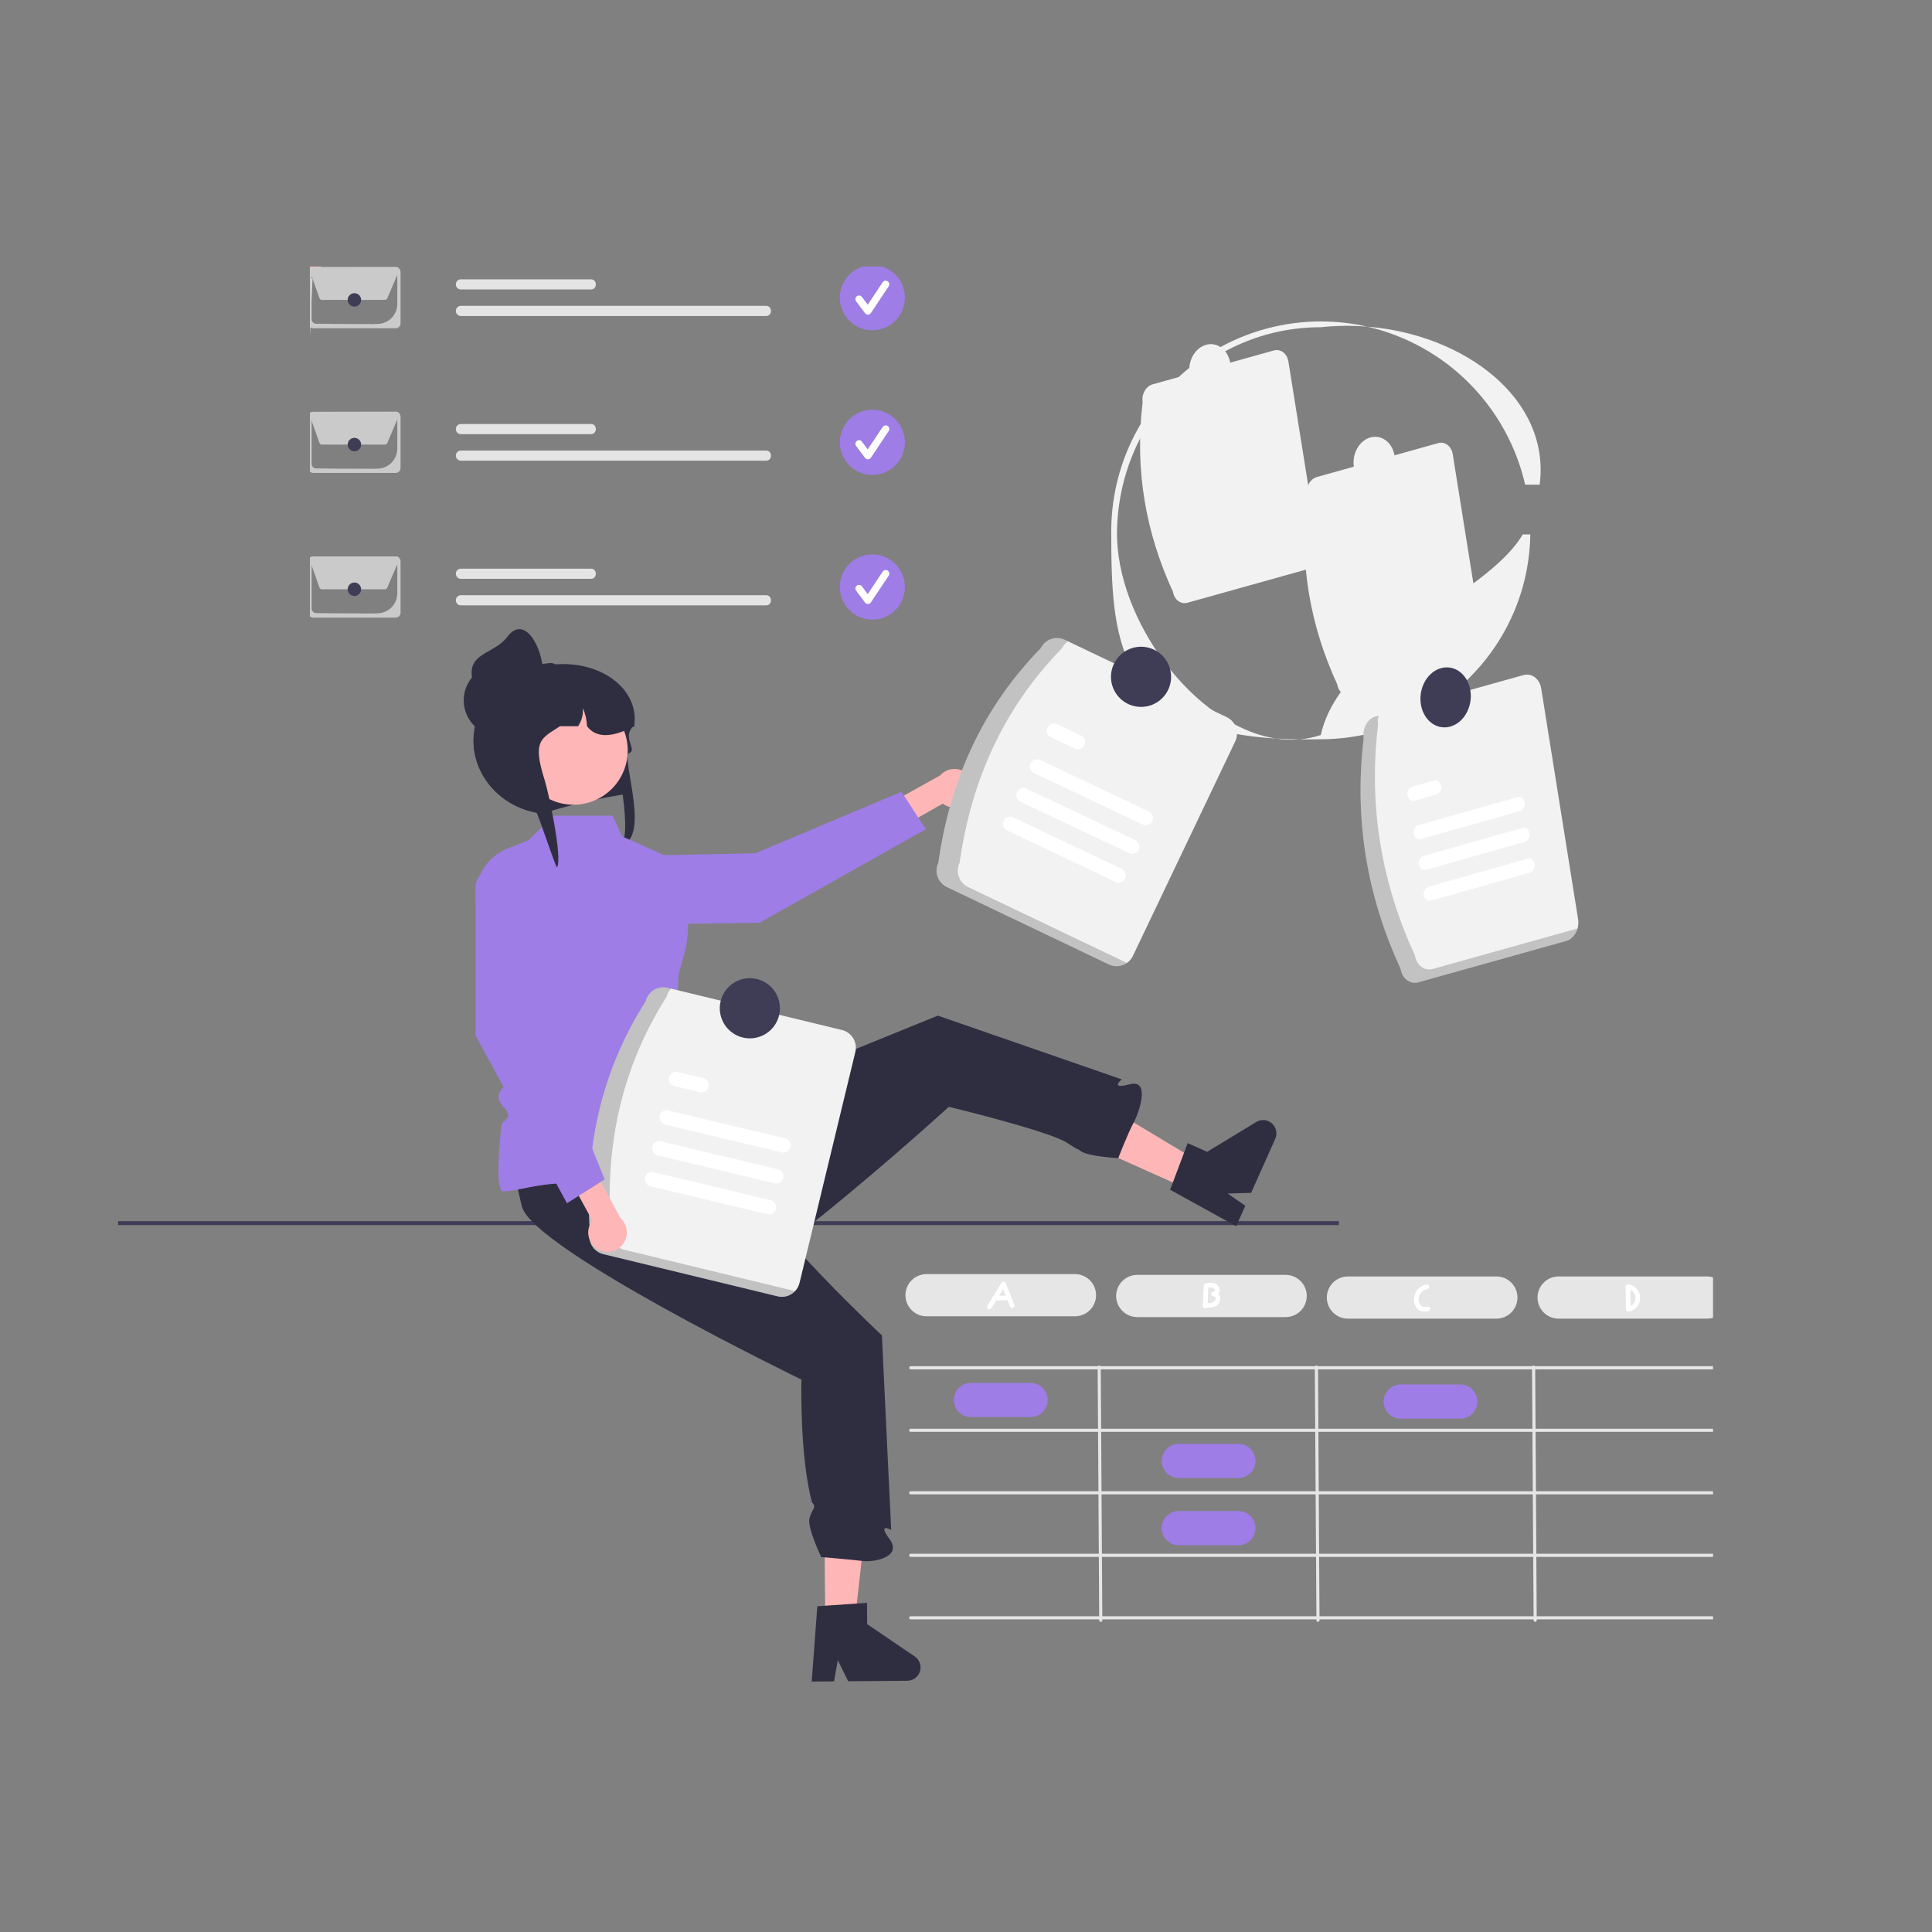 <svg xmlns="http://www.w3.org/2000/svg" xmlns:xlink="http://www.w3.org/1999/xlink" width="500" zoomAndPan="magnify" viewBox="0 0 375 375" height="500" preserveAspectRatio="xMidYMid meet" version="1.0"><rect x="0" y="0" width="375" height="375" fill="#808080" stroke="none"/><defs><clipPath id="9d762527bb"><path d="M 215 62.391 L 266 62.391 L 266 144 L 215 144 Z M 215 62.391 " clip-rule="nonzero"/></clipPath><clipPath id="117a776579"><path d="M 22.887 237 L 260 237 L 260 238 L 22.887 238 Z M 22.887 237 " clip-rule="nonzero"/></clipPath><clipPath id="ea7e65ebc2"><path d="M 157 311 L 179 311 L 179 326.391 L 157 326.391 Z M 157 311 " clip-rule="nonzero"/></clipPath><clipPath id="b0963da520"><path d="M 264 130 L 306.387 130 L 306.387 191 L 264 191 Z M 264 130 " clip-rule="nonzero"/></clipPath><clipPath id="6648b8411e"><path d="M 264 138 L 306.387 138 L 306.387 191 L 264 191 Z M 264 138 " clip-rule="nonzero"/></clipPath><clipPath id="44c40df501"><path d="M 60.156 51.734 L 63 51.734 L 63 63 L 60.156 63 Z M 60.156 51.734 " clip-rule="nonzero"/></clipPath><clipPath id="e5f7d660f6"><path d="M 60.156 53 L 61 53 L 61 77 L 60.156 77 Z M 60.156 53 " clip-rule="nonzero"/></clipPath><clipPath id="08f72deade"><path d="M 163 51.734 L 175.645 51.734 L 175.645 65 L 163 65 Z M 163 51.734 " clip-rule="nonzero"/></clipPath><clipPath id="e916fa49c4"><path d="M 60.156 51.734 L 78 51.734 L 78 64 L 60.156 64 Z M 60.156 51.734 " clip-rule="nonzero"/></clipPath><clipPath id="760b7ec06d"><path d="M 60.156 51.734 L 78 51.734 L 78 59 L 60.156 59 Z M 60.156 51.734 " clip-rule="nonzero"/></clipPath><clipPath id="de77886aa7"><path d="M 163 79 L 175.645 79 L 175.645 93 L 163 93 Z M 163 79 " clip-rule="nonzero"/></clipPath><clipPath id="191803d058"><path d="M 60.156 79 L 78 79 L 78 92 L 60.156 92 Z M 60.156 79 " clip-rule="nonzero"/></clipPath><clipPath id="8ecedcf445"><path d="M 60.156 79 L 78 79 L 78 87 L 60.156 87 Z M 60.156 79 " clip-rule="nonzero"/></clipPath><clipPath id="7537520e82"><path d="M 163 107 L 175.645 107 L 175.645 121 L 163 121 Z M 163 107 " clip-rule="nonzero"/></clipPath><clipPath id="1aae714d33"><path d="M 60.156 108 L 78 108 L 78 120 L 60.156 120 Z M 60.156 108 " clip-rule="nonzero"/></clipPath><clipPath id="c198c0a019"><path d="M 60.156 108 L 78 108 L 78 115 L 60.156 115 Z M 60.156 108 " clip-rule="nonzero"/></clipPath><clipPath id="1eb175ee40"><path d="M 176 265 L 332.496 265 L 332.496 266 L 176 266 Z M 176 265 " clip-rule="nonzero"/></clipPath><clipPath id="bb1b1472ab"><path d="M 176 277 L 332.496 277 L 332.496 278 L 176 278 Z M 176 277 " clip-rule="nonzero"/></clipPath><clipPath id="061456a55c"><path d="M 176 289 L 332.496 289 L 332.496 291 L 176 291 Z M 176 289 " clip-rule="nonzero"/></clipPath><clipPath id="233b724719"><path d="M 176 301 L 332.496 301 L 332.496 303 L 176 303 Z M 176 301 " clip-rule="nonzero"/></clipPath><clipPath id="471227cb51"><path d="M 176 313 L 332.496 313 L 332.496 315 L 176 315 Z M 176 313 " clip-rule="nonzero"/></clipPath><clipPath id="9a99b249b7"><path d="M 175.746 247.277 L 213 247.277 L 213 256 L 175.746 256 Z M 175.746 247.277 " clip-rule="nonzero"/></clipPath><clipPath id="eaaaf03cfd"><path d="M 216 247.277 L 254 247.277 L 254 256 L 216 256 Z M 216 247.277 " clip-rule="nonzero"/></clipPath><clipPath id="76c273e446"><path d="M 257 247.277 L 295 247.277 L 295 256 L 257 256 Z M 257 247.277 " clip-rule="nonzero"/></clipPath><clipPath id="00e5457b89"><path d="M 298 247.277 L 332.496 247.277 L 332.496 256 L 298 256 Z M 298 247.277 " clip-rule="nonzero"/></clipPath></defs><path fill="#f2f2f2" d="M 296.031 94.082 L 298.848 94.082 C 301.004 77.516 284.414 64.938 265.383 63.402 C 267.242 63.828 269.062 64.383 270.844 65.062 C 272.625 65.746 274.352 66.551 276.02 67.473 C 277.688 68.398 279.285 69.434 280.809 70.582 C 282.332 71.73 283.77 72.98 285.117 74.332 C 286.465 75.68 287.711 77.117 288.859 78.645 C 290.008 80.168 291.043 81.766 291.965 83.438 C 292.887 85.105 293.691 86.836 294.371 88.617 C 295.055 90.398 295.605 92.223 296.031 94.082 Z M 296.031 94.082 " fill-opacity="1" fill-rule="nonzero"/><path fill="#f2f2f2" d="M 252.23 143.508 C 250.637 143.488 249.113 143.434 247.652 143.348 C 249.172 143.582 250.699 143.637 252.23 143.508 Z M 252.23 143.508 " fill-opacity="1" fill-rule="nonzero"/><g clip-path="url(#9d762527bb)"><path fill="#f2f2f2" d="M 216.812 103.09 C 217.18 81.27 234.555 63.512 256.367 63.512 C 259.367 63.191 262.375 63.156 265.383 63.402 C 264.641 63.23 263.895 63.086 263.145 62.957 C 262.395 62.832 261.645 62.727 260.887 62.641 C 260.133 62.559 259.375 62.496 258.613 62.453 C 257.855 62.41 257.098 62.391 256.336 62.391 C 255.574 62.391 254.816 62.414 254.055 62.457 C 253.297 62.5 252.539 62.566 251.785 62.652 C 251.027 62.738 250.277 62.844 249.527 62.973 C 248.777 63.102 248.031 63.25 247.293 63.418 C 246.551 63.59 245.812 63.781 245.082 63.992 C 244.352 64.203 243.629 64.434 242.91 64.688 C 242.195 64.938 241.484 65.211 240.781 65.5 C 240.078 65.793 239.387 66.105 238.703 66.434 C 238.016 66.766 237.34 67.113 236.676 67.484 C 236.012 67.852 235.355 68.238 234.715 68.645 C 234.07 69.047 233.438 69.473 232.816 69.914 C 232.199 70.352 231.59 70.809 230.996 71.285 C 230.402 71.762 229.82 72.25 229.254 72.758 C 228.688 73.266 228.137 73.789 227.598 74.324 C 227.062 74.863 226.539 75.418 226.035 75.984 C 225.527 76.551 225.035 77.133 224.562 77.727 C 224.09 78.324 223.633 78.93 223.191 79.551 C 222.754 80.172 222.332 80.805 221.926 81.449 C 221.52 82.094 221.137 82.75 220.766 83.414 C 220.398 84.082 220.051 84.758 219.723 85.441 C 219.391 86.129 219.082 86.82 218.789 87.523 C 218.5 88.227 218.227 88.938 217.977 89.656 C 217.727 90.375 217.496 91.098 217.285 91.828 C 217.074 92.562 216.883 93.297 216.715 94.039 C 216.547 94.781 216.398 95.527 216.27 96.277 C 216.141 97.027 216.035 97.781 215.949 98.535 C 215.863 99.293 215.801 100.051 215.758 100.809 C 215.715 101.57 215.695 102.328 215.695 103.09 C 215.695 123.781 216.434 141.434 247.652 143.348 C 231.836 140.941 216.523 120.223 216.812 103.09 Z M 216.812 103.09 " fill-opacity="1" fill-rule="nonzero"/></g><path fill="#f2f2f2" d="M 295.566 103.727 C 288.418 115.965 260.309 124.941 256.367 142.668 C 255.02 143.109 253.641 143.391 252.23 143.508 C 253.527 143.523 254.863 143.52 256.25 143.488 C 278.465 143.488 296.688 125.871 297.031 103.727 Z M 295.566 103.727 " fill-opacity="1" fill-rule="nonzero"/><path fill="#f2f2f2" d="M 259.559 132.832 C 254.359 121.547 252.082 109.383 253.676 96.059 C 253.43 94.508 254.293 92.957 255.609 92.586 L 279.145 86.008 C 280.457 85.641 281.723 86.602 281.973 88.148 L 287.852 124.922 C 288.098 126.473 287.234 128.023 285.922 128.395 L 262.387 134.973 C 261.074 135.34 259.809 134.379 259.559 132.832 Z M 259.559 132.832 " fill-opacity="1" fill-rule="nonzero"/><path fill="#f2f2f2" d="M 267.352 84.805 C 267.613 84.84 267.867 84.902 268.113 84.996 C 268.363 85.09 268.598 85.215 268.824 85.363 C 269.051 85.516 269.258 85.691 269.453 85.891 C 269.648 86.094 269.82 86.316 269.977 86.562 C 270.133 86.805 270.266 87.066 270.379 87.348 C 270.488 87.625 270.578 87.914 270.641 88.215 C 270.703 88.516 270.738 88.824 270.75 89.137 C 270.762 89.449 270.746 89.762 270.707 90.074 C 270.664 90.387 270.602 90.695 270.508 90.992 C 270.418 91.293 270.305 91.582 270.168 91.855 C 270.031 92.133 269.875 92.391 269.695 92.633 C 269.516 92.875 269.32 93.094 269.109 93.289 C 268.895 93.484 268.672 93.656 268.43 93.805 C 268.191 93.949 267.945 94.066 267.688 94.152 C 267.434 94.242 267.172 94.301 266.91 94.328 C 266.645 94.355 266.383 94.352 266.125 94.32 C 265.863 94.285 265.609 94.223 265.359 94.129 C 265.113 94.035 264.875 93.91 264.652 93.762 C 264.426 93.609 264.215 93.434 264.023 93.234 C 263.828 93.031 263.652 92.809 263.496 92.562 C 263.34 92.32 263.207 92.059 263.098 91.777 C 262.984 91.5 262.898 91.211 262.836 90.91 C 262.773 90.609 262.738 90.301 262.727 89.988 C 262.715 89.676 262.73 89.363 262.77 89.051 C 262.809 88.738 262.875 88.43 262.965 88.133 C 263.055 87.832 263.168 87.543 263.305 87.27 C 263.445 86.992 263.602 86.734 263.781 86.492 C 263.957 86.254 264.152 86.031 264.367 85.836 C 264.578 85.641 264.805 85.469 265.043 85.32 C 265.281 85.176 265.531 85.059 265.785 84.973 C 266.043 84.883 266.301 84.824 266.566 84.797 C 266.828 84.77 267.09 84.773 267.352 84.805 Z M 267.352 84.805 " fill-opacity="1" fill-rule="nonzero"/><path fill="#f2f2f2" d="M 227.664 114.848 C 222.465 103.562 220.191 91.402 221.785 78.078 C 221.539 76.527 222.402 74.973 223.715 74.605 L 247.25 68.023 C 248.562 67.66 249.828 68.617 250.078 70.168 L 255.961 106.938 C 256.207 108.488 255.344 110.043 254.027 110.41 L 230.492 116.992 C 229.18 117.355 227.914 116.398 227.664 114.848 Z M 227.664 114.848 " fill-opacity="1" fill-rule="nonzero"/><path fill="#f2f2f2" d="M 235.457 66.824 C 235.719 66.855 235.973 66.922 236.223 67.016 C 236.469 67.109 236.707 67.23 236.93 67.383 C 237.156 67.531 237.367 67.707 237.559 67.91 C 237.754 68.109 237.93 68.336 238.086 68.578 C 238.242 68.824 238.375 69.086 238.484 69.363 C 238.598 69.641 238.684 69.934 238.746 70.234 C 238.809 70.535 238.844 70.844 238.855 71.156 C 238.867 71.469 238.852 71.781 238.812 72.094 C 238.773 72.406 238.707 72.711 238.617 73.012 C 238.527 73.312 238.414 73.598 238.277 73.875 C 238.137 74.148 237.98 74.41 237.801 74.648 C 237.625 74.891 237.43 75.109 237.215 75.305 C 237.004 75.504 236.777 75.676 236.539 75.82 C 236.301 75.965 236.051 76.082 235.797 76.172 C 235.539 76.262 235.281 76.316 235.016 76.348 C 234.754 76.375 234.492 76.371 234.23 76.336 C 233.969 76.305 233.715 76.238 233.469 76.145 C 233.219 76.051 232.984 75.93 232.758 75.777 C 232.531 75.629 232.324 75.453 232.129 75.25 C 231.934 75.051 231.758 74.824 231.605 74.582 C 231.449 74.336 231.316 74.074 231.203 73.797 C 231.094 73.52 231.004 73.227 230.941 72.926 C 230.879 72.625 230.844 72.316 230.832 72.004 C 230.82 71.691 230.836 71.379 230.875 71.066 C 230.918 70.754 230.98 70.449 231.07 70.148 C 231.164 69.848 231.277 69.562 231.414 69.285 C 231.551 69.012 231.707 68.75 231.887 68.512 C 232.062 68.27 232.262 68.051 232.473 67.852 C 232.684 67.656 232.91 67.484 233.152 67.34 C 233.391 67.195 233.637 67.078 233.895 66.988 C 234.148 66.898 234.41 66.844 234.672 66.812 C 234.938 66.785 235.199 66.789 235.457 66.824 Z M 235.457 66.824 " fill-opacity="1" fill-rule="nonzero"/><g clip-path="url(#117a776579)"><path fill="#3f3d56" d="M 22.914 237.02 L 259.879 237.02 L 259.879 237.793 L 22.914 237.793 Z M 22.914 237.02 " fill-opacity="1" fill-rule="nonzero"/></g><path fill="#2f2e41" d="M 119.305 145.973 C 119.023 144.992 122.934 153.965 122.004 154.074 C 117.77 154.559 108.387 156.75 105.438 157.93 C 105.305 157.914 105.172 157.898 105.043 157.879 C 104.727 157.848 104.418 157.797 104.113 157.738 C 97.246 156.438 92.051 150.793 91.91 143.98 C 91.902 143.883 91.902 143.785 91.902 143.688 C 91.898 143.215 91.926 142.746 91.977 142.277 C 92.039 141.641 92.152 141.008 92.309 140.383 L 92.293 140.379 C 89.559 137.812 90.711 133.047 94.195 131.035 C 95.727 130.156 97.367 129.621 99.125 129.434 C 99.594 129.383 100.066 129.359 100.543 129.359 L 104.992 129.359 C 105.914 129.16 106.844 129.023 107.785 128.953 L 107.793 128.953 C 116.75 128.27 123.812 133.734 123.152 140.379 C 123.148 140.387 123.141 140.395 123.137 140.402 C 122.945 140.688 122.777 140.961 122.629 141.219 C 122.484 141.461 122.363 141.691 122.258 141.914 C 121.441 143.609 123.539 145.746 122.148 146.145 C 120.297 146.676 127.016 164.105 119.691 164.105 C 123.254 165.117 120.074 148.672 119.305 145.973 Z M 119.305 145.973 " fill-opacity="1" fill-rule="nonzero"/><path fill="#ffb6b6" d="M 160.176 314.438 L 165.953 314.387 L 168.508 291.57 L 159.984 291.645 Z M 160.176 314.438 " fill-opacity="1" fill-rule="nonzero"/><g clip-path="url(#ea7e65ebc2)"><path fill="#2f2e41" d="M 178.68 323.629 C 178.684 323.973 178.617 324.301 178.492 324.617 C 178.363 324.938 178.176 325.219 177.938 325.461 C 177.699 325.707 177.422 325.895 177.105 326.027 C 176.789 326.164 176.461 326.23 176.117 326.234 L 164.633 326.332 L 162.621 322.254 L 161.883 326.352 L 157.551 326.391 L 158.645 311.77 L 160.152 311.672 L 166.301 311.246 L 168.285 311.113 L 168.32 315.25 L 177.547 321.512 C 177.898 321.75 178.172 322.059 178.375 322.43 C 178.574 322.805 178.676 323.203 178.68 323.629 Z M 178.68 323.629 " fill-opacity="1" fill-rule="nonzero"/></g><path fill="#2f2e41" d="M 167.5 302.992 C 165.199 302.715 159.402 302.223 159.402 302.223 C 159.402 302.223 156.664 296.504 157.109 294.727 C 157.543 292.938 158.629 292.578 157.621 291.645 C 155.16 282.547 155.555 267.77 155.555 267.77 C 155.555 267.77 142.312 261.352 128.906 253.926 C 115.805 246.66 102.539 238.434 101.34 234.285 C 100.547 231.312 100.02 228.297 99.754 225.23 C 99.551 223.223 99.43 221.258 99.352 219.492 C 99.172 215.457 99.242 212.477 99.242 212.477 L 115.949 212.199 L 127.016 211.945 L 128.172 211.945 L 128.172 213.871 L 131.078 218.82 C 131.078 218.82 136.102 224.664 135.512 225.207 C 134.801 225.867 135.016 226.453 137.547 226.934 C 138.273 227.059 139 227.09 139.73 227.02 C 143.82 226.707 145.535 229.051 145.633 229.562 C 146.32 233.188 153.203 241.055 159.648 247.773 L 159.652 247.773 C 165.602 253.977 171.176 259.191 171.176 259.191 L 171.492 265.848 L 172.977 296.965 C 172.977 296.965 170.191 295.406 172.68 298.766 C 175.168 302.129 169.797 303.266 167.5 302.992 Z M 167.5 302.992 " fill-opacity="1" fill-rule="nonzero"/><path fill="#ffb6b6" d="M 230.176 230.645 L 232.531 225.367 L 212.859 213.551 L 209.379 221.336 Z M 230.176 230.645 " fill-opacity="1" fill-rule="nonzero"/><path fill="#2f2e41" d="M 246.223 217.629 C 246.535 217.77 246.809 217.961 247.047 218.211 C 247.281 218.461 247.461 218.746 247.582 219.066 C 247.703 219.387 247.762 219.715 247.75 220.059 C 247.742 220.402 247.668 220.73 247.527 221.043 L 242.84 231.535 L 238.297 231.668 L 241.715 234.043 L 239.945 238.004 L 227.117 230.926 L 227.652 229.516 L 229.824 223.742 L 230.527 221.879 L 234.301 223.57 L 243.832 217.777 C 244.191 217.559 244.586 217.434 245.008 217.406 C 245.434 217.383 245.836 217.453 246.223 217.629 Z M 246.223 217.629 " fill-opacity="1" fill-rule="nonzero"/><path fill="#2f2e41" d="M 220.055 217.871 C 220.043 217.898 220.027 217.926 220.012 217.953 C 218.938 219.926 217.172 224.492 217.062 224.773 C 217.059 224.781 217.059 224.785 217.059 224.793 C 217.059 224.793 211.238 224.492 209.75 223.422 C 208.262 222.348 210.516 224.047 207.078 221.797 C 205.301 220.629 199.215 218.805 193.766 217.312 C 188.691 215.922 184.172 214.832 184.172 214.832 C 184.172 214.832 180.18 218.469 174.391 223.496 L 174.387 223.5 C 169.012 228.16 162.086 234.02 155.371 239.266 C 141 243.496 125.828 247.16 122.035 245.102 C 119.367 243.578 116.848 241.836 114.48 239.871 L 118.387 229.629 L 128.711 218.809 L 139.582 214.387 L 143.836 212.656 L 149.793 210.238 L 182.031 197.133 L 217.734 209.508 C 217.734 209.508 215.246 211.516 219.293 210.457 C 223.289 209.414 221.18 215.754 220.055 217.871 Z M 220.055 217.871 " fill-opacity="1" fill-rule="nonzero"/><path fill="#9e7de6" d="M 107.352 158.316 L 118.918 158.316 L 120.738 162.34 L 128.484 165.793 C 129.508 166.25 130.371 166.91 131.078 167.777 C 131.781 168.648 132.254 169.629 132.496 170.723 C 135.285 183.48 131.754 186.133 131.641 190.34 C 131.258 204.613 129.27 207.453 129.492 210.977 C 129.559 212.031 130.203 216.199 132.27 215.809 C 134.34 215.414 133.227 217.062 133.715 217.703 C 134.137 218.258 136.363 217.523 134.965 219.363 C 133.57 221.203 139.543 226.219 135.883 226.219 C 128.941 226.219 115.062 229.691 109.664 229.691 C 104.266 229.691 100.098 231.293 97.715 231.234 C 96.262 231.199 96.715 224.422 97.297 218.551 C 97.426 217.223 99.977 217.258 97.688 214.793 C 95.398 212.328 98.094 211.047 98.098 210.398 C 98.105 209.711 99.395 207.977 97.785 205.137 C 96.172 202.297 97.656 203.473 97.586 202.582 C 97.047 195.711 96.273 186.953 96.273 186.953 L 92.863 177.352 C 92.648 176.742 92.492 176.121 92.398 175.48 C 92.301 174.844 92.266 174.203 92.293 173.559 C 92.32 172.914 92.41 172.277 92.559 171.652 C 92.711 171.023 92.918 170.414 93.188 169.828 C 93.453 169.242 93.773 168.684 94.148 168.16 C 94.52 167.633 94.941 167.148 95.41 166.703 C 95.875 166.262 96.383 165.863 96.926 165.516 C 97.469 165.172 98.043 164.879 98.641 164.641 L 102.641 163.062 Z M 107.352 158.316 " fill-opacity="1" fill-rule="nonzero"/><path fill="#ffb6b6" d="M 188.586 154.773 C 188.457 155.016 188.305 155.238 188.129 155.445 C 187.949 155.652 187.754 155.836 187.535 156 C 187.32 156.164 187.086 156.305 186.84 156.418 C 186.594 156.531 186.336 156.613 186.07 156.672 C 185.805 156.73 185.535 156.758 185.262 156.758 C 184.992 156.758 184.723 156.727 184.457 156.668 C 184.191 156.609 183.934 156.52 183.688 156.406 C 183.441 156.293 183.211 156.152 182.996 155.984 L 166.699 165.215 L 163.043 161.336 L 182.473 150.512 C 182.777 150.168 183.137 149.891 183.543 149.68 C 183.949 149.465 184.379 149.332 184.836 149.277 C 185.293 149.227 185.742 149.254 186.188 149.367 C 186.633 149.477 187.047 149.664 187.422 149.926 C 187.797 150.191 188.117 150.512 188.375 150.891 C 188.633 151.27 188.816 151.684 188.926 152.129 C 189.031 152.574 189.055 153.027 189 153.484 C 188.941 153.938 188.801 154.371 188.586 154.773 Z M 188.586 154.773 " fill-opacity="1" fill-rule="nonzero"/><path fill="#9e7de6" d="M 115.223 176.562 L 114.973 179.535 L 147.414 179.117 L 179.703 160.953 L 174.98 153.684 L 146.602 165.625 L 126.43 166.035 C 125.727 166.047 125.031 166.125 124.34 166.27 C 123.652 166.41 122.98 166.617 122.328 166.883 C 121.676 167.148 121.055 167.469 120.465 167.852 C 119.871 168.23 119.316 168.664 118.805 169.145 C 118.293 169.625 117.828 170.152 117.41 170.719 C 116.992 171.285 116.633 171.887 116.328 172.52 C 116.02 173.156 115.773 173.812 115.59 174.492 C 115.402 175.172 115.281 175.863 115.223 176.562 Z M 115.223 176.562 " fill-opacity="1" fill-rule="nonzero"/><path fill="#ffb6b6" d="M 121.844 145.656 C 121.844 146.348 121.773 147.035 121.641 147.711 C 121.504 148.391 121.305 149.051 121.039 149.691 C 120.777 150.328 120.449 150.938 120.066 151.512 C 119.684 152.09 119.246 152.621 118.758 153.109 C 118.27 153.598 117.734 154.035 117.16 154.422 C 116.586 154.805 115.977 155.129 115.34 155.395 C 114.699 155.66 114.043 155.859 113.363 155.996 C 112.684 156.129 112 156.195 111.309 156.195 C 110.617 156.195 109.93 156.129 109.254 155.996 C 108.574 155.859 107.914 155.66 107.277 155.395 C 106.637 155.129 106.031 154.805 105.457 154.422 C 104.879 154.035 104.348 153.598 103.859 153.109 C 103.371 152.621 102.934 152.09 102.551 151.512 C 102.164 150.938 101.84 150.328 101.574 149.691 C 101.312 149.051 101.109 148.391 100.977 147.711 C 100.84 147.035 100.773 146.348 100.773 145.656 C 100.773 144.965 100.84 144.277 100.977 143.602 C 101.109 142.922 101.312 142.262 101.574 141.621 C 101.84 140.984 102.164 140.375 102.551 139.801 C 102.934 139.223 103.371 138.691 103.859 138.203 C 104.348 137.715 104.879 137.277 105.457 136.891 C 106.031 136.508 106.637 136.184 107.277 135.918 C 107.914 135.652 108.574 135.453 109.254 135.316 C 109.93 135.184 110.617 135.117 111.309 135.117 C 112 135.117 112.684 135.184 113.363 135.316 C 114.043 135.453 114.699 135.652 115.34 135.918 C 115.977 136.184 116.586 136.508 117.16 136.891 C 117.734 137.277 118.27 137.715 118.758 138.203 C 119.246 138.691 119.684 139.223 120.066 139.801 C 120.449 140.375 120.777 140.984 121.039 141.621 C 121.305 142.262 121.504 142.922 121.641 143.602 C 121.773 144.277 121.844 144.965 121.844 145.656 Z M 121.844 145.656 " fill-opacity="1" fill-rule="nonzero"/><path fill="#2f2e41" d="M 123.152 140.957 C 122.977 141.047 122.805 141.133 122.629 141.219 C 122.445 141.305 122.262 141.395 122.078 141.477 C 118.551 143.078 115.68 143.254 113.938 140.957 C 113.891 139.734 113.621 138.566 113.137 137.445 C 113.223 138.719 112.914 139.891 112.207 140.957 L 108.699 140.957 C 105.086 143.355 103.23 143.605 105.738 151.484 C 106.438 153.68 109.215 166.453 108.121 168.348 C 107.805 168.312 104.418 157.797 104.113 157.738 C 97.246 156.438 92.051 150.793 91.91 143.98 C 91.918 143.633 91.941 143.285 91.977 142.945 C 92.43 142.266 92.926 141.617 93.465 141 C 93.461 139.156 93.867 137.406 94.688 135.75 C 95.73 133.641 97.258 131.977 99.273 130.758 C 100.453 130.188 101.672 129.727 102.938 129.383 C 102.969 129.375 102.996 129.367 103.027 129.359 C 103.414 129.254 103.809 129.156 104.203 129.078 C 105.02 128.902 105.84 128.781 106.672 128.703 C 106.73 128.699 106.789 128.695 106.844 128.695 C 107.18 128.695 107.492 128.781 107.785 128.953 C 107.789 128.953 107.789 128.957 107.793 128.957 C 107.996 129.078 108.172 129.234 108.316 129.422 C 108.57 129.75 108.699 130.121 108.699 130.539 L 112.605 130.539 C 112.75 130.539 112.895 130.543 113.039 130.551 C 113.684 130.574 114.324 130.652 114.953 130.793 C 115.586 130.934 116.199 131.133 116.793 131.387 C 117.387 131.641 117.953 131.945 118.492 132.305 C 119.031 132.664 119.531 133.07 119.992 133.52 C 120.457 133.973 120.875 134.465 121.246 134.992 C 121.617 135.523 121.938 136.082 122.207 136.668 C 122.477 137.258 122.688 137.867 122.844 138.492 C 123 139.121 123.098 139.758 123.137 140.402 C 123.148 140.59 123.152 140.77 123.152 140.957 Z M 123.152 140.957 " fill-opacity="1" fill-rule="nonzero"/><path fill="#2f2e41" d="M 103.883 135.941 C 103.883 136.395 103.836 136.848 103.75 137.293 C 103.66 137.742 103.527 138.176 103.355 138.598 C 103.18 139.02 102.965 139.418 102.711 139.797 C 102.461 140.176 102.172 140.527 101.848 140.852 C 101.527 141.172 101.176 141.461 100.797 141.715 C 100.418 141.969 100.02 142.18 99.598 142.355 C 99.176 142.531 98.742 142.66 98.297 142.75 C 97.848 142.84 97.398 142.883 96.941 142.883 C 96.484 142.883 96.035 142.84 95.59 142.75 C 95.141 142.66 94.707 142.531 94.285 142.355 C 93.863 142.18 93.465 141.969 93.086 141.715 C 92.707 141.461 92.355 141.172 92.035 140.852 C 91.711 140.527 91.426 140.176 91.172 139.797 C 90.918 139.418 90.703 139.02 90.531 138.598 C 90.355 138.176 90.223 137.742 90.137 137.293 C 90.047 136.848 90.004 136.395 90.004 135.941 C 90.004 135.484 90.047 135.031 90.137 134.586 C 90.223 134.137 90.355 133.703 90.531 133.281 C 90.703 132.859 90.918 132.461 91.172 132.082 C 91.426 131.703 91.711 131.352 92.035 131.031 C 92.355 130.707 92.707 130.418 93.086 130.164 C 93.465 129.914 93.863 129.699 94.285 129.523 C 94.707 129.348 95.141 129.219 95.59 129.129 C 96.035 129.039 96.484 128.996 96.941 128.996 C 97.398 128.996 97.848 129.039 98.297 129.129 C 98.742 129.219 99.176 129.348 99.598 129.523 C 100.02 129.699 100.418 129.914 100.797 130.164 C 101.176 130.418 101.527 130.707 101.848 131.031 C 102.172 131.352 102.461 131.703 102.711 132.082 C 102.965 132.461 103.18 132.859 103.355 133.281 C 103.527 133.703 103.66 134.137 103.75 134.586 C 103.836 135.031 103.883 135.484 103.883 135.941 Z M 103.883 135.941 " fill-opacity="1" fill-rule="nonzero"/><path fill="#2f2e41" d="M 105.426 130.539 C 105.555 134.371 102.316 137.484 98.484 137.484 C 98.027 137.484 97.578 137.438 97.129 137.352 C 96.684 137.262 96.25 137.129 95.828 136.953 C 95.406 136.781 95.008 136.566 94.629 136.312 C 94.25 136.059 93.898 135.773 93.578 135.449 C 93.254 135.125 92.969 134.777 92.715 134.398 C 92.461 134.02 92.246 133.617 92.074 133.195 C 91.898 132.773 91.766 132.34 91.676 131.895 C 91.59 131.445 91.543 130.996 91.543 130.539 C 91.543 126.703 96.188 126.664 98.484 123.594 C 101.734 119.254 105.246 125.371 105.426 130.539 Z M 105.426 130.539 " fill-opacity="1" fill-rule="nonzero"/><path fill="#f2f2f2" d="M 114.496 239.172 C 113.422 223.172 116.574 208.121 125.336 194.328 C 125.445 193.875 125.641 193.461 125.914 193.082 C 126.188 192.707 126.527 192.395 126.926 192.152 C 127.324 191.91 127.754 191.75 128.215 191.68 C 128.676 191.605 129.133 191.625 129.586 191.734 L 163.43 199.926 C 163.883 200.035 164.297 200.227 164.676 200.504 C 165.051 200.777 165.363 201.117 165.605 201.516 C 165.848 201.914 166.008 202.344 166.078 202.805 C 166.152 203.266 166.133 203.723 166.023 204.176 L 155.188 249.02 C 155.074 249.473 154.883 249.891 154.609 250.266 C 154.332 250.645 153.996 250.953 153.598 251.195 C 153.199 251.441 152.77 251.598 152.309 251.672 C 151.848 251.742 151.391 251.727 150.938 251.617 L 117.094 243.426 C 116.637 243.316 116.223 243.121 115.848 242.848 C 115.469 242.57 115.16 242.234 114.918 241.836 C 114.672 241.438 114.516 241.008 114.441 240.547 C 114.371 240.086 114.391 239.629 114.496 239.172 Z M 114.496 239.172 " fill-opacity="1" fill-rule="nonzero"/><path fill="#000000" d="M 121.129 242.57 C 120.676 242.461 120.262 242.27 119.887 241.992 C 119.508 241.719 119.199 241.383 118.957 240.984 C 118.711 240.586 118.555 240.156 118.48 239.695 C 118.41 239.23 118.426 238.773 118.535 238.32 C 117.461 222.32 120.613 207.27 129.375 193.477 C 129.527 192.871 129.816 192.344 130.25 191.895 L 129.586 191.734 C 129.133 191.625 128.676 191.605 128.215 191.68 C 127.754 191.75 127.324 191.91 126.926 192.152 C 126.527 192.395 126.188 192.707 125.914 193.082 C 125.641 193.461 125.445 193.875 125.336 194.328 C 116.574 208.121 113.422 223.172 114.496 239.172 C 114.391 239.629 114.371 240.086 114.441 240.547 C 114.516 241.008 114.672 241.438 114.918 241.836 C 115.16 242.234 115.469 242.57 115.848 242.848 C 116.223 243.121 116.637 243.316 117.094 243.426 L 150.938 251.617 C 151.551 251.762 152.156 251.742 152.758 251.562 C 153.363 251.383 153.879 251.062 154.309 250.602 Z M 121.129 242.57 " fill-opacity="0.2" fill-rule="nonzero"/><path fill="#ffffff" d="M 151.773 223.695 L 129.078 218.27 C 128.898 218.227 128.734 218.148 128.582 218.039 C 128.434 217.93 128.309 217.797 128.215 217.637 C 128.117 217.48 128.055 217.309 128.023 217.125 C 127.996 216.941 128.004 216.762 128.047 216.582 C 128.09 216.398 128.164 216.234 128.273 216.086 C 128.383 215.934 128.516 215.812 128.672 215.715 C 128.832 215.617 129 215.551 129.184 215.523 C 129.367 215.492 129.551 215.5 129.73 215.543 L 152.426 220.969 C 152.605 221.012 152.77 221.09 152.918 221.199 C 153.07 221.309 153.191 221.441 153.289 221.598 C 153.387 221.758 153.449 221.93 153.477 222.109 C 153.504 222.293 153.5 222.477 153.457 222.656 C 153.414 222.836 153.336 223 153.227 223.152 C 153.121 223.301 152.988 223.426 152.828 223.523 C 152.672 223.621 152.5 223.684 152.32 223.711 C 152.137 223.742 151.953 223.734 151.773 223.695 Z M 151.773 223.695 " fill-opacity="1" fill-rule="nonzero"/><path fill="#ffffff" d="M 135.855 211.988 L 130.863 210.797 C 130.684 210.754 130.52 210.676 130.367 210.566 C 130.219 210.461 130.094 210.324 129.996 210.168 C 129.898 210.012 129.836 209.84 129.805 209.656 C 129.777 209.473 129.781 209.293 129.824 209.113 C 129.867 208.93 129.941 208.766 130.051 208.613 C 130.16 208.465 130.293 208.34 130.449 208.242 C 130.605 208.145 130.777 208.082 130.961 208.051 C 131.145 208.02 131.324 208.027 131.504 208.066 L 131.516 208.07 L 136.508 209.266 C 136.688 209.309 136.852 209.383 137 209.492 C 137.152 209.602 137.273 209.734 137.371 209.895 C 137.469 210.051 137.531 210.223 137.559 210.406 C 137.586 210.59 137.582 210.77 137.539 210.949 C 137.496 211.133 137.418 211.297 137.309 211.445 C 137.203 211.598 137.07 211.719 136.91 211.816 C 136.754 211.914 136.582 211.977 136.402 212.008 C 136.219 212.039 136.035 212.031 135.855 211.988 Z M 135.855 211.988 " fill-opacity="1" fill-rule="nonzero"/><path fill="#ffffff" d="M 148.914 235.676 L 126.219 230.25 C 126.039 230.207 125.875 230.129 125.723 230.02 C 125.574 229.91 125.453 229.777 125.355 229.617 C 125.258 229.461 125.195 229.289 125.168 229.105 C 125.137 228.926 125.145 228.742 125.188 228.562 C 125.23 228.383 125.305 228.219 125.414 228.066 C 125.523 227.918 125.656 227.793 125.812 227.695 C 125.973 227.598 126.141 227.535 126.324 227.504 C 126.508 227.477 126.688 227.48 126.867 227.523 L 149.566 232.949 C 149.746 232.992 149.91 233.066 150.062 233.176 C 150.215 233.285 150.34 233.418 150.438 233.574 C 150.535 233.734 150.598 233.906 150.629 234.09 C 150.66 234.273 150.652 234.453 150.609 234.637 C 150.566 234.816 150.492 234.984 150.383 235.133 C 150.273 235.285 150.141 235.41 149.98 235.508 C 149.824 235.605 149.652 235.668 149.469 235.699 C 149.285 235.727 149.102 235.719 148.922 235.676 Z M 148.914 235.676 " fill-opacity="1" fill-rule="nonzero"/><path fill="#ffffff" d="M 150.344 229.684 L 127.648 224.258 C 127.469 224.215 127.301 224.141 127.152 224.031 C 127 223.922 126.879 223.789 126.781 223.629 C 126.684 223.473 126.621 223.301 126.59 223.117 C 126.559 222.934 126.566 222.754 126.609 222.57 C 126.652 222.391 126.73 222.227 126.836 222.074 C 126.945 221.926 127.078 221.801 127.238 221.703 C 127.395 221.605 127.566 221.543 127.75 221.512 C 127.934 221.484 128.117 221.488 128.297 221.531 L 128.301 221.535 L 150.996 226.961 C 151.176 227.004 151.34 227.078 151.488 227.188 C 151.637 227.297 151.762 227.434 151.859 227.59 C 151.953 227.746 152.016 227.918 152.047 228.102 C 152.074 228.285 152.066 228.465 152.023 228.645 C 151.98 228.828 151.906 228.992 151.797 229.141 C 151.688 229.293 151.555 229.414 151.398 229.512 C 151.242 229.609 151.07 229.672 150.887 229.703 C 150.707 229.734 150.523 229.727 150.344 229.684 Z M 150.344 229.684 " fill-opacity="1" fill-rule="nonzero"/><path fill="#3f3d56" d="M 151.383 195.703 C 151.383 196.086 151.348 196.469 151.273 196.844 C 151.195 197.219 151.086 197.586 150.941 197.938 C 150.793 198.293 150.613 198.629 150.398 198.949 C 150.188 199.27 149.945 199.562 149.676 199.836 C 149.402 200.105 149.109 200.348 148.789 200.562 C 148.473 200.773 148.133 200.953 147.781 201.102 C 147.426 201.246 147.062 201.359 146.684 201.434 C 146.309 201.508 145.93 201.547 145.547 201.547 C 145.164 201.547 144.785 201.508 144.406 201.434 C 144.031 201.359 143.668 201.246 143.312 201.102 C 142.957 200.953 142.621 200.773 142.305 200.562 C 141.984 200.348 141.691 200.105 141.418 199.836 C 141.148 199.562 140.906 199.27 140.691 198.949 C 140.48 198.629 140.301 198.293 140.152 197.938 C 140.008 197.586 139.895 197.219 139.82 196.844 C 139.746 196.469 139.707 196.086 139.707 195.703 C 139.707 195.32 139.746 194.941 139.82 194.562 C 139.895 194.188 140.008 193.824 140.152 193.469 C 140.301 193.113 140.48 192.777 140.691 192.457 C 140.906 192.141 141.148 191.844 141.418 191.574 C 141.691 191.301 141.984 191.059 142.305 190.848 C 142.621 190.633 142.957 190.453 143.312 190.309 C 143.668 190.16 144.031 190.051 144.406 189.977 C 144.785 189.898 145.164 189.863 145.547 189.863 C 145.93 189.863 146.309 189.898 146.684 189.977 C 147.062 190.051 147.426 190.16 147.781 190.309 C 148.133 190.453 148.473 190.633 148.789 190.848 C 149.109 191.059 149.402 191.301 149.676 191.574 C 149.945 191.844 150.188 192.141 150.398 192.457 C 150.613 192.777 150.793 193.113 150.941 193.469 C 151.086 193.824 151.195 194.188 151.273 194.562 C 151.348 194.941 151.383 195.32 151.383 195.703 Z M 151.383 195.703 " fill-opacity="1" fill-rule="nonzero"/><path fill="#ffb6b6" d="M 116.113 242.52 C 115.875 242.387 115.652 242.23 115.449 242.051 C 115.246 241.871 115.062 241.672 114.902 241.453 C 114.738 241.234 114.605 241 114.492 240.75 C 114.383 240.5 114.301 240.242 114.246 239.977 C 114.195 239.711 114.168 239.441 114.172 239.168 C 114.176 238.895 114.211 238.625 114.273 238.363 C 114.336 238.098 114.426 237.844 114.543 237.598 C 114.664 237.352 114.805 237.121 114.973 236.906 L 105.961 220.484 L 109.887 216.875 L 120.449 236.457 C 120.789 236.766 121.062 237.125 121.27 237.535 C 121.477 237.945 121.605 238.379 121.652 238.836 C 121.699 239.293 121.664 239.746 121.547 240.188 C 121.43 240.633 121.238 241.043 120.973 241.414 C 120.703 241.789 120.379 242.102 119.996 242.355 C 119.613 242.609 119.199 242.789 118.75 242.891 C 118.305 242.992 117.852 243.012 117.398 242.945 C 116.941 242.883 116.516 242.738 116.113 242.52 Z M 116.113 242.52 " fill-opacity="1" fill-rule="nonzero"/><path fill="#9e7de6" d="M 105.582 169.828 L 95.887 168.891 C 95.66 168.867 95.438 168.871 95.211 168.895 C 94.984 168.922 94.762 168.969 94.547 169.043 C 94.332 169.113 94.125 169.207 93.93 169.32 C 93.734 169.438 93.551 169.57 93.383 169.723 C 93.215 169.875 93.066 170.043 92.934 170.23 C 92.797 170.414 92.688 170.609 92.594 170.816 C 92.504 171.023 92.434 171.238 92.387 171.461 C 92.34 171.684 92.316 171.91 92.316 172.137 L 92.316 201.008 L 110.051 233.547 L 117.375 228.918 L 105.809 200.371 Z M 105.582 169.828 " fill-opacity="1" fill-rule="nonzero"/><path fill="#f2f2f2" d="M 182.125 167.484 C 184.371 151.605 190.566 137.531 201.984 125.848 C 202.188 125.426 202.461 125.059 202.809 124.746 C 203.156 124.434 203.547 124.199 203.988 124.047 C 204.43 123.891 204.883 123.824 205.348 123.848 C 205.812 123.871 206.258 123.984 206.68 124.184 L 238.102 139.195 C 238.523 139.395 238.891 139.672 239.203 140.016 C 239.516 140.363 239.746 140.758 239.902 141.199 C 240.059 141.637 240.125 142.09 240.102 142.559 C 240.074 143.023 239.965 143.469 239.762 143.891 L 219.902 185.527 C 219.703 185.949 219.426 186.316 219.082 186.629 C 218.734 186.938 218.34 187.172 217.898 187.328 C 217.461 187.484 217.008 187.551 216.543 187.527 C 216.074 187.5 215.633 187.391 215.211 187.188 L 183.785 172.18 C 183.363 171.977 182.996 171.703 182.688 171.355 C 182.375 171.008 182.141 170.617 181.984 170.176 C 181.828 169.734 181.762 169.281 181.789 168.816 C 181.812 168.352 181.926 167.906 182.125 167.484 Z M 182.125 167.484 " fill-opacity="1" fill-rule="nonzero"/><path fill="#000000" d="M 187.914 172.18 C 187.492 171.977 187.125 171.703 186.812 171.355 C 186.504 171.008 186.27 170.617 186.113 170.176 C 185.957 169.734 185.891 169.281 185.914 168.816 C 185.941 168.348 186.051 167.906 186.254 167.484 C 188.5 151.605 194.695 137.531 206.113 125.848 C 206.387 125.285 206.781 124.828 207.297 124.48 L 206.68 124.184 C 206.258 123.984 205.812 123.871 205.348 123.848 C 204.883 123.824 204.43 123.891 203.988 124.047 C 203.547 124.199 203.156 124.434 202.809 124.746 C 202.461 125.059 202.188 125.426 201.984 125.848 C 190.566 137.531 184.371 151.605 182.125 167.484 C 181.926 167.906 181.812 168.348 181.789 168.816 C 181.762 169.281 181.828 169.734 181.984 170.176 C 182.141 170.617 182.375 171.008 182.688 171.355 C 182.996 171.703 183.363 171.977 183.785 172.18 L 215.211 187.188 C 215.777 187.457 216.379 187.566 217.004 187.512 C 217.633 187.461 218.203 187.254 218.719 186.895 Z M 187.914 172.18 " fill-opacity="0.2" fill-rule="nonzero"/><path fill="#ffffff" d="M 221.793 160.043 L 200.707 150.043 C 200.539 149.965 200.391 149.855 200.27 149.715 C 200.145 149.578 200.051 149.422 199.988 149.246 C 199.926 149.074 199.898 148.891 199.906 148.707 C 199.918 148.52 199.961 148.344 200.039 148.176 C 200.121 148.008 200.23 147.863 200.367 147.738 C 200.504 147.613 200.66 147.52 200.836 147.457 C 201.012 147.395 201.191 147.367 201.375 147.379 C 201.562 147.387 201.738 147.43 201.906 147.512 L 222.992 157.512 C 223.16 157.59 223.305 157.699 223.43 157.836 C 223.555 157.973 223.645 158.129 223.707 158.305 C 223.77 158.48 223.797 158.66 223.789 158.844 C 223.777 159.031 223.734 159.207 223.656 159.375 C 223.574 159.543 223.465 159.688 223.328 159.812 C 223.191 159.938 223.035 160.031 222.859 160.094 C 222.688 160.156 222.508 160.184 222.32 160.176 C 222.137 160.164 221.961 160.121 221.793 160.043 Z M 221.793 160.043 " fill-opacity="1" fill-rule="nonzero"/><path fill="#ffffff" d="M 208.633 145.301 L 203.996 143.102 C 203.824 143.02 203.68 142.914 203.555 142.773 C 203.43 142.637 203.336 142.48 203.273 142.309 C 203.211 142.133 203.184 141.953 203.191 141.766 C 203.199 141.582 203.242 141.402 203.324 141.234 C 203.402 141.066 203.512 140.922 203.648 140.797 C 203.785 140.672 203.941 140.578 204.113 140.516 C 204.289 140.449 204.469 140.422 204.656 140.434 C 204.84 140.441 205.016 140.484 205.184 140.562 L 205.191 140.566 L 209.832 142.77 C 210 142.848 210.145 142.957 210.27 143.094 C 210.395 143.23 210.488 143.387 210.551 143.562 C 210.609 143.738 210.637 143.918 210.629 144.102 C 210.617 144.289 210.574 144.465 210.496 144.633 C 210.414 144.801 210.309 144.945 210.172 145.07 C 210.031 145.195 209.875 145.289 209.703 145.352 C 209.527 145.414 209.348 145.441 209.164 145.434 C 208.977 145.422 208.801 145.379 208.633 145.301 Z M 208.633 145.301 " fill-opacity="1" fill-rule="nonzero"/><path fill="#ffffff" d="M 216.52 171.172 L 195.434 161.176 C 195.266 161.094 195.121 160.984 194.996 160.848 C 194.875 160.711 194.781 160.555 194.719 160.379 C 194.656 160.203 194.629 160.023 194.637 159.84 C 194.648 159.652 194.691 159.477 194.773 159.309 C 194.852 159.141 194.961 158.996 195.098 158.871 C 195.234 158.746 195.391 158.652 195.566 158.59 C 195.738 158.527 195.918 158.5 196.105 158.512 C 196.289 158.52 196.465 158.562 196.633 158.641 L 217.719 168.641 C 217.887 168.719 218.035 168.828 218.16 168.965 C 218.285 169.102 218.379 169.258 218.445 169.434 C 218.508 169.609 218.535 169.789 218.527 169.977 C 218.516 170.16 218.473 170.34 218.395 170.508 C 218.316 170.676 218.207 170.82 218.07 170.945 C 217.934 171.07 217.777 171.164 217.602 171.23 C 217.426 171.293 217.246 171.32 217.059 171.309 C 216.875 171.301 216.695 171.258 216.527 171.176 Z M 216.52 171.172 " fill-opacity="1" fill-rule="nonzero"/><path fill="#ffffff" d="M 219.156 165.609 L 198.07 155.609 C 197.902 155.527 197.758 155.422 197.633 155.281 C 197.508 155.145 197.414 154.988 197.352 154.812 C 197.289 154.641 197.262 154.461 197.27 154.273 C 197.277 154.09 197.324 153.91 197.402 153.742 C 197.48 153.574 197.59 153.43 197.727 153.305 C 197.863 153.18 198.02 153.086 198.195 153.023 C 198.371 152.961 198.551 152.934 198.738 152.941 C 198.922 152.953 199.098 152.996 199.266 153.074 L 199.27 153.078 L 220.355 163.074 C 220.523 163.156 220.668 163.266 220.793 163.402 C 220.918 163.539 221.012 163.695 221.074 163.871 C 221.133 164.047 221.16 164.227 221.152 164.41 C 221.141 164.598 221.098 164.773 221.02 164.941 C 220.938 165.109 220.832 165.254 220.691 165.379 C 220.555 165.504 220.398 165.598 220.227 165.66 C 220.051 165.723 219.871 165.75 219.688 165.738 C 219.5 165.73 219.324 165.688 219.156 165.609 Z M 219.156 165.609 " fill-opacity="1" fill-rule="nonzero"/><path fill="#3f3d56" d="M 227.312 131.367 C 227.312 131.75 227.277 132.133 227.199 132.508 C 227.125 132.883 227.016 133.25 226.867 133.602 C 226.723 133.957 226.543 134.293 226.328 134.613 C 226.117 134.934 225.875 135.227 225.602 135.5 C 225.332 135.77 225.039 136.012 224.719 136.227 C 224.398 136.438 224.062 136.617 223.711 136.766 C 223.355 136.91 222.992 137.023 222.613 137.098 C 222.238 137.172 221.859 137.211 221.477 137.211 C 221.094 137.211 220.711 137.172 220.336 137.098 C 219.961 137.023 219.598 136.91 219.242 136.766 C 218.887 136.617 218.551 136.438 218.23 136.227 C 217.914 136.012 217.617 135.77 217.348 135.5 C 217.078 135.227 216.836 134.934 216.621 134.613 C 216.41 134.293 216.23 133.957 216.082 133.602 C 215.938 133.25 215.824 132.883 215.75 132.508 C 215.676 132.133 215.637 131.75 215.637 131.367 C 215.637 130.984 215.676 130.605 215.75 130.227 C 215.824 129.852 215.938 129.488 216.082 129.133 C 216.23 128.777 216.41 128.441 216.621 128.121 C 216.836 127.805 217.078 127.508 217.348 127.238 C 217.617 126.965 217.914 126.723 218.23 126.512 C 218.551 126.297 218.887 126.117 219.242 125.973 C 219.598 125.824 219.961 125.715 220.336 125.641 C 220.711 125.562 221.094 125.527 221.477 125.527 C 221.859 125.527 222.238 125.562 222.613 125.641 C 222.992 125.715 223.355 125.824 223.711 125.973 C 224.062 126.117 224.398 126.297 224.719 126.512 C 225.039 126.723 225.332 126.965 225.602 127.238 C 225.875 127.508 226.117 127.805 226.328 128.121 C 226.543 128.441 226.723 128.777 226.867 129.133 C 227.016 129.488 227.125 129.852 227.199 130.227 C 227.277 130.605 227.312 130.984 227.312 131.367 Z M 227.312 131.367 " fill-opacity="1" fill-rule="nonzero"/><g clip-path="url(#b0963da520)"><path fill="#f2f2f2" d="M 271.852 188.055 C 265.52 174.312 262.75 159.5 264.691 143.273 C 264.391 141.383 265.441 139.492 267.039 139.043 L 295.703 131.031 C 297.305 130.586 298.844 131.754 299.148 133.641 L 306.309 178.422 C 306.609 180.309 305.559 182.199 303.961 182.648 L 275.297 190.664 C 273.695 191.109 272.156 189.941 271.852 188.055 Z M 271.852 188.055 " fill-opacity="1" fill-rule="nonzero"/></g><g clip-path="url(#6648b8411e)"><path fill="#000000" d="M 278.086 188.078 C 276.484 188.523 274.945 187.355 274.641 185.469 C 268.312 171.727 265.539 156.914 267.48 140.688 C 267.387 140.078 267.43 139.477 267.605 138.887 L 267.039 139.043 C 265.441 139.492 264.391 141.383 264.691 143.273 C 262.746 159.5 265.52 174.312 271.852 188.055 C 272.156 189.941 273.695 191.109 275.297 190.664 L 303.957 182.648 C 304.516 182.465 304.988 182.156 305.383 181.723 C 305.781 181.293 306.047 180.793 306.184 180.223 Z M 278.086 188.078 " fill-opacity="0.2" fill-rule="nonzero"/></g><path fill="#ffffff" d="M 294.984 157.438 L 275.789 162.871 C 275.152 163.051 274.539 162.586 274.418 161.836 C 274.348 161.48 274.398 161.141 274.574 160.824 C 274.75 160.504 275.008 160.281 275.348 160.152 L 294.543 154.719 C 295.18 154.543 295.793 155.008 295.914 155.758 C 295.984 156.113 295.934 156.449 295.758 156.77 C 295.582 157.086 295.324 157.309 294.984 157.438 Z M 294.984 157.438 " fill-opacity="1" fill-rule="nonzero"/><path fill="#ffffff" d="M 278.801 154.223 L 274.578 155.418 C 273.941 155.602 273.328 155.141 273.203 154.391 C 273.129 154.035 273.184 153.695 273.355 153.375 C 273.531 153.059 273.789 152.832 274.129 152.703 L 274.137 152.699 L 278.359 151.504 C 278.996 151.328 279.609 151.793 279.73 152.543 C 279.801 152.898 279.746 153.234 279.574 153.555 C 279.398 153.871 279.141 154.094 278.801 154.223 Z M 278.801 154.223 " fill-opacity="1" fill-rule="nonzero"/><path fill="#ffffff" d="M 296.926 169.387 L 277.73 174.82 C 277.094 174.996 276.48 174.531 276.359 173.781 C 276.289 173.426 276.34 173.09 276.516 172.77 C 276.691 172.453 276.949 172.23 277.289 172.102 L 296.484 166.668 C 297.121 166.484 297.738 166.945 297.859 167.695 C 297.934 168.055 297.883 168.391 297.707 168.711 C 297.531 169.031 297.273 169.254 296.934 169.383 Z M 296.926 169.387 " fill-opacity="1" fill-rule="nonzero"/><path fill="#ffffff" d="M 295.957 163.414 L 276.758 168.844 C 276.121 169.027 275.508 168.562 275.387 167.812 C 275.312 167.457 275.363 167.121 275.539 166.801 C 275.715 166.48 275.973 166.258 276.316 166.129 L 295.516 160.695 C 296.152 160.516 296.766 160.98 296.883 161.734 C 296.953 162.09 296.902 162.426 296.727 162.742 C 296.551 163.059 296.293 163.281 295.957 163.414 Z M 295.957 163.414 " fill-opacity="1" fill-rule="nonzero"/><path fill="#3f3d56" d="M 281.344 129.566 C 281.66 129.605 281.969 129.684 282.27 129.801 C 282.574 129.914 282.859 130.062 283.137 130.246 C 283.41 130.43 283.664 130.645 283.902 130.891 C 284.137 131.137 284.352 131.406 284.539 131.703 C 284.73 132.004 284.895 132.32 285.027 132.66 C 285.164 133 285.27 133.352 285.348 133.719 C 285.422 134.086 285.465 134.461 285.48 134.844 C 285.496 135.223 285.477 135.605 285.426 135.984 C 285.379 136.363 285.297 136.738 285.188 137.102 C 285.078 137.469 284.941 137.816 284.773 138.152 C 284.605 138.488 284.414 138.805 284.199 139.098 C 283.98 139.391 283.742 139.656 283.484 139.898 C 283.223 140.137 282.949 140.348 282.656 140.523 C 282.367 140.699 282.066 140.844 281.754 140.949 C 281.441 141.059 281.125 141.129 280.805 141.164 C 280.484 141.195 280.164 141.195 279.848 141.152 C 279.531 141.113 279.219 141.035 278.918 140.918 C 278.617 140.805 278.328 140.656 278.055 140.473 C 277.781 140.289 277.523 140.074 277.289 139.828 C 277.051 139.582 276.84 139.312 276.648 139.016 C 276.461 138.715 276.297 138.398 276.16 138.059 C 276.027 137.719 275.922 137.367 275.844 137 C 275.77 136.633 275.723 136.258 275.711 135.875 C 275.695 135.496 275.715 135.113 275.762 134.734 C 275.812 134.355 275.891 133.98 276 133.617 C 276.109 133.25 276.25 132.902 276.418 132.566 C 276.582 132.23 276.773 131.914 276.992 131.621 C 277.211 131.328 277.449 131.062 277.707 130.82 C 277.965 130.582 278.242 130.371 278.531 130.195 C 278.824 130.02 279.125 129.875 279.438 129.77 C 279.75 129.66 280.066 129.59 280.387 129.555 C 280.707 129.523 281.027 129.523 281.344 129.566 Z M 281.344 129.566 " fill-opacity="1" fill-rule="nonzero"/><g clip-path="url(#44c40df501)"><path fill="#ffb6b6" d="M 62.555 49.602 C 62.668 49.926 62.719 50.258 62.703 50.602 C 62.688 50.945 62.609 51.273 62.465 51.586 C 62.32 51.898 62.121 52.172 61.871 52.406 C 61.617 52.641 61.332 52.82 61.012 52.941 C 60.867 52.992 60.723 53.035 60.57 53.062 L 59.086 62.18 L 55.598 58.953 L 57.543 50.789 C 57.508 50.445 57.539 50.105 57.633 49.773 C 57.73 49.441 57.887 49.141 58.102 48.871 C 58.32 48.602 58.578 48.383 58.879 48.215 C 59.18 48.047 59.504 47.941 59.848 47.898 C 60.133 47.867 60.422 47.883 60.703 47.945 C 60.988 48.012 61.25 48.121 61.496 48.273 C 61.742 48.43 61.957 48.621 62.137 48.848 C 62.32 49.074 62.457 49.328 62.555 49.602 Z M 62.555 49.602 " fill-opacity="1" fill-rule="nonzero"/></g><g clip-path="url(#e5f7d660f6)"><path fill="#e6e7e8" d="M 36.812 70.266 C 36.812 70.266 39.52 66.68 49.344 66.777 L 54.918 64.75 L 56.195 53.051 L 60.652 54.113 L 60.016 68.578 L 50.461 74.109 L 37.93 76.664 Z M 36.812 70.266 " fill-opacity="1" fill-rule="nonzero"/></g><path fill="#e4e4e4" d="M 114.695 56.184 L 89.461 56.184 C 89.191 56.184 88.957 56.086 88.766 55.895 C 88.574 55.703 88.48 55.469 88.48 55.199 C 88.48 54.926 88.574 54.695 88.766 54.504 C 88.957 54.309 89.191 54.215 89.461 54.215 L 114.695 54.215 C 115.965 54.195 115.977 56.199 114.695 56.184 Z M 114.695 56.184 " fill-opacity="1" fill-rule="nonzero"/><path fill="#e4e4e4" d="M 148.691 61.336 L 89.461 61.336 C 89.191 61.332 88.957 61.238 88.766 61.047 C 88.574 60.852 88.48 60.621 88.48 60.348 C 88.48 60.078 88.574 59.848 88.766 59.652 C 88.957 59.461 89.191 59.363 89.461 59.363 L 148.691 59.363 C 149.957 59.348 149.969 61.352 148.691 61.336 Z M 148.691 61.336 " fill-opacity="1" fill-rule="nonzero"/><g clip-path="url(#08f72deade)"><path fill="#9e7de6" d="M 175.645 57.773 C 175.645 58.188 175.602 58.602 175.523 59.008 C 175.441 59.418 175.32 59.812 175.16 60.195 C 175.004 60.582 174.809 60.945 174.578 61.289 C 174.348 61.637 174.086 61.957 173.793 62.25 C 173.5 62.543 173.18 62.805 172.836 63.039 C 172.488 63.27 172.125 63.465 171.742 63.621 C 171.359 63.781 170.965 63.902 170.555 63.984 C 170.148 64.062 169.738 64.105 169.324 64.105 C 168.906 64.105 168.496 64.062 168.09 63.984 C 167.684 63.902 167.289 63.781 166.906 63.621 C 166.52 63.465 166.156 63.27 165.812 63.039 C 165.469 62.805 165.148 62.543 164.855 62.25 C 164.562 61.957 164.297 61.637 164.066 61.289 C 163.836 60.945 163.645 60.582 163.484 60.195 C 163.324 59.812 163.207 59.418 163.125 59.008 C 163.043 58.602 163.004 58.188 163.004 57.773 C 163.004 57.359 163.043 56.945 163.125 56.539 C 163.207 56.133 163.324 55.734 163.484 55.352 C 163.645 54.969 163.836 54.602 164.066 54.258 C 164.297 53.91 164.562 53.59 164.855 53.297 C 165.148 53.004 165.469 52.742 165.812 52.512 C 166.156 52.277 166.52 52.086 166.906 51.926 C 167.289 51.766 167.684 51.645 168.09 51.566 C 168.496 51.484 168.906 51.441 169.324 51.441 C 169.738 51.441 170.148 51.484 170.555 51.566 C 170.965 51.645 171.359 51.766 171.742 51.926 C 172.125 52.086 172.488 52.277 172.836 52.512 C 173.18 52.742 173.5 53.004 173.793 53.297 C 174.086 53.59 174.348 53.91 174.578 54.258 C 174.809 54.602 175.004 54.969 175.16 55.352 C 175.32 55.734 175.441 56.133 175.523 56.539 C 175.602 56.945 175.645 57.359 175.645 57.773 Z M 175.645 57.773 " fill-opacity="1" fill-rule="nonzero"/></g><path fill="#ffffff" d="M 168.461 61.07 C 168.227 61.07 168.039 60.973 167.898 60.785 L 166.176 58.484 C 166.059 58.328 166.012 58.152 166.039 57.961 C 166.066 57.77 166.16 57.613 166.312 57.496 C 166.469 57.379 166.645 57.336 166.836 57.363 C 167.027 57.391 167.184 57.484 167.301 57.641 L 168.426 59.145 L 171.324 54.793 C 171.434 54.629 171.582 54.531 171.773 54.492 C 171.961 54.453 172.137 54.488 172.301 54.598 C 172.461 54.703 172.562 54.852 172.602 55.043 C 172.637 55.234 172.602 55.41 172.496 55.574 L 169.047 60.754 C 168.91 60.957 168.723 61.062 168.48 61.066 C 168.473 61.066 168.469 61.07 168.461 61.07 Z M 168.461 61.07 " fill-opacity="1" fill-rule="nonzero"/><g clip-path="url(#e916fa49c4)"><path fill="#cacaca" d="M 76.805 51.84 L 60.797 51.84 C 60.535 51.84 60.316 51.93 60.129 52.113 C 59.945 52.301 59.855 52.523 59.855 52.781 L 59.855 62.766 C 59.855 63.027 59.945 63.246 60.129 63.434 C 60.316 63.617 60.535 63.711 60.797 63.711 L 76.805 63.711 C 77.062 63.711 77.285 63.617 77.469 63.434 C 77.652 63.246 77.746 63.027 77.746 62.766 L 77.746 52.781 C 77.746 52.523 77.652 52.301 77.469 52.113 C 77.285 51.93 77.062 51.84 76.805 51.84 Z M 77.113 59.008 C 77.109 59.516 77.012 60.004 76.82 60.477 C 76.625 60.945 76.352 61.359 75.996 61.723 C 75.641 62.082 75.227 62.363 74.762 62.562 C 74.293 62.766 73.809 62.867 73.301 62.875 C 71.676 62.898 74.199 62.906 72.242 62.906 C 67.762 62.906 63.09 62.863 61.348 62.836 C 61.109 62.832 60.906 62.742 60.738 62.574 C 60.574 62.402 60.488 62.199 60.488 61.957 L 60.488 52.785 C 60.488 52.699 60.52 52.625 60.578 52.562 C 60.641 52.504 60.711 52.473 60.797 52.473 L 76.805 52.473 C 76.887 52.473 76.961 52.504 77.023 52.562 C 77.082 52.625 77.113 52.695 77.113 52.781 Z M 77.113 59.008 " fill-opacity="1" fill-rule="nonzero"/></g><g clip-path="url(#760b7ec06d)"><path fill="#cacaca" d="M 74.691 58.207 L 62.496 58.207 C 62.25 58.207 62.086 58.094 62.004 57.859 L 60.121 52.566 C 60.094 52.488 60.082 52.406 60.094 52.32 C 60.105 52.238 60.137 52.16 60.188 52.09 C 60.234 52.02 60.297 51.965 60.371 51.926 C 60.449 51.887 60.527 51.867 60.613 51.867 L 76.969 51.84 C 77.059 51.84 77.141 51.859 77.219 51.902 C 77.293 51.945 77.355 52 77.406 52.074 C 77.453 52.148 77.48 52.23 77.488 52.316 C 77.496 52.402 77.484 52.488 77.449 52.57 L 77.422 52.559 L 77.449 52.57 L 75.172 57.891 C 75.082 58.102 74.922 58.207 74.691 58.207 Z M 74.691 58.207 " fill-opacity="1" fill-rule="nonzero"/></g><path fill="#3f3d56" d="M 70.094 58.207 C 70.094 58.383 70.062 58.547 69.996 58.707 C 69.93 58.867 69.836 59.008 69.711 59.133 C 69.59 59.254 69.449 59.348 69.289 59.414 C 69.129 59.48 68.965 59.516 68.793 59.516 C 68.617 59.516 68.453 59.48 68.293 59.414 C 68.133 59.348 67.992 59.254 67.871 59.133 C 67.746 59.008 67.652 58.867 67.586 58.707 C 67.52 58.547 67.488 58.383 67.488 58.207 C 67.488 58.035 67.52 57.871 67.586 57.711 C 67.652 57.551 67.746 57.406 67.871 57.285 C 67.992 57.164 68.133 57.07 68.293 57.004 C 68.453 56.938 68.617 56.902 68.793 56.902 C 68.965 56.902 69.129 56.938 69.289 57.004 C 69.449 57.07 69.59 57.164 69.711 57.285 C 69.836 57.406 69.93 57.551 69.996 57.711 C 70.062 57.871 70.094 58.035 70.094 58.207 Z M 70.094 58.207 " fill-opacity="1" fill-rule="nonzero"/><path fill="#e4e4e4" d="M 114.695 84.266 L 89.461 84.266 C 89.191 84.266 88.957 84.172 88.766 83.977 C 88.574 83.785 88.477 83.555 88.477 83.281 C 88.477 83.008 88.574 82.777 88.766 82.586 C 88.957 82.395 89.191 82.297 89.461 82.297 L 114.695 82.297 C 115.965 82.277 115.977 84.285 114.695 84.266 Z M 114.695 84.266 " fill-opacity="1" fill-rule="nonzero"/><path fill="#e4e4e4" d="M 148.691 89.418 L 89.461 89.418 C 89.191 89.418 88.957 89.32 88.766 89.129 C 88.574 88.938 88.477 88.703 88.477 88.434 C 88.477 88.16 88.574 87.93 88.766 87.738 C 88.957 87.543 89.191 87.449 89.461 87.449 L 148.691 87.449 C 149.957 87.43 149.969 89.438 148.691 89.418 Z M 148.691 89.418 " fill-opacity="1" fill-rule="nonzero"/><g clip-path="url(#de77886aa7)"><path fill="#9e7de6" d="M 175.645 85.855 C 175.645 86.273 175.602 86.684 175.523 87.094 C 175.441 87.5 175.32 87.895 175.16 88.281 C 175.004 88.664 174.809 89.027 174.578 89.375 C 174.348 89.719 174.086 90.039 173.793 90.332 C 173.5 90.629 173.18 90.891 172.836 91.121 C 172.488 91.352 172.125 91.547 171.742 91.707 C 171.359 91.863 170.965 91.984 170.555 92.066 C 170.148 92.148 169.738 92.188 169.324 92.188 C 168.906 92.188 168.496 92.148 168.09 92.066 C 167.684 91.984 167.289 91.863 166.906 91.707 C 166.52 91.547 166.156 91.352 165.812 91.121 C 165.469 90.891 165.148 90.629 164.855 90.332 C 164.562 90.039 164.297 89.719 164.066 89.375 C 163.836 89.027 163.645 88.664 163.484 88.281 C 163.324 87.895 163.207 87.5 163.125 87.094 C 163.043 86.684 163.004 86.273 163.004 85.855 C 163.004 85.441 163.043 85.031 163.125 84.621 C 163.207 84.215 163.324 83.82 163.484 83.434 C 163.645 83.051 163.836 82.688 164.066 82.34 C 164.297 81.996 164.562 81.676 164.855 81.379 C 165.148 81.086 165.469 80.824 165.812 80.594 C 166.156 80.363 166.52 80.168 166.906 80.008 C 167.289 79.848 167.684 79.73 168.09 79.648 C 168.496 79.566 168.906 79.527 169.324 79.527 C 169.738 79.527 170.148 79.566 170.555 79.648 C 170.965 79.73 171.359 79.848 171.742 80.008 C 172.125 80.168 172.488 80.363 172.836 80.594 C 173.18 80.824 173.5 81.086 173.793 81.379 C 174.086 81.676 174.348 81.996 174.578 82.34 C 174.809 82.688 175.004 83.051 175.16 83.434 C 175.32 83.82 175.441 84.215 175.523 84.621 C 175.602 85.031 175.645 85.441 175.645 85.855 Z M 175.645 85.855 " fill-opacity="1" fill-rule="nonzero"/></g><path fill="#ffffff" d="M 168.461 89.152 C 168.227 89.152 168.039 89.059 167.898 88.871 L 166.176 86.566 C 166.059 86.41 166.012 86.238 166.039 86.043 C 166.066 85.852 166.16 85.695 166.312 85.582 C 166.469 85.465 166.645 85.418 166.836 85.445 C 167.027 85.473 167.184 85.566 167.301 85.723 L 168.426 87.23 L 171.324 82.875 C 171.434 82.715 171.582 82.613 171.773 82.574 C 171.961 82.539 172.137 82.574 172.301 82.68 C 172.461 82.789 172.562 82.938 172.598 83.129 C 172.637 83.32 172.602 83.496 172.496 83.656 L 169.047 88.84 C 168.91 89.039 168.723 89.145 168.48 89.152 C 168.473 89.152 168.469 89.152 168.461 89.152 Z M 168.461 89.152 " fill-opacity="1" fill-rule="nonzero"/><g clip-path="url(#191803d058)"><path fill="#cacaca" d="M 76.805 79.922 L 60.797 79.922 C 60.535 79.922 60.316 80.016 60.129 80.199 C 59.945 80.383 59.855 80.605 59.855 80.867 L 59.855 90.848 C 59.855 91.109 59.945 91.332 60.129 91.516 C 60.316 91.699 60.535 91.793 60.797 91.793 L 76.805 91.793 C 77.062 91.793 77.285 91.699 77.469 91.516 C 77.652 91.332 77.746 91.109 77.746 90.848 L 77.746 80.867 C 77.746 80.605 77.652 80.383 77.469 80.199 C 77.285 80.016 77.062 79.922 76.805 79.922 Z M 77.113 87.09 C 77.109 87.602 77.012 88.09 76.82 88.559 C 76.625 89.027 76.352 89.445 75.996 89.805 C 75.641 90.168 75.227 90.449 74.762 90.648 C 74.293 90.848 73.809 90.953 73.301 90.961 C 71.676 90.98 74.199 90.988 72.242 90.988 C 67.762 90.988 63.09 90.945 61.348 90.918 C 61.109 90.914 60.906 90.828 60.738 90.656 C 60.574 90.484 60.488 90.281 60.488 90.043 L 60.488 80.867 C 60.488 80.781 60.52 80.707 60.578 80.648 C 60.641 80.586 60.711 80.555 60.797 80.555 L 76.805 80.555 C 76.887 80.555 76.961 80.586 77.023 80.648 C 77.082 80.707 77.113 80.781 77.113 80.867 Z M 77.113 87.09 " fill-opacity="1" fill-rule="nonzero"/></g><g clip-path="url(#8ecedcf445)"><path fill="#cacaca" d="M 74.691 86.293 L 62.496 86.293 C 62.25 86.293 62.086 86.176 62.004 85.945 L 60.121 80.652 C 60.094 80.57 60.082 80.488 60.094 80.406 C 60.105 80.32 60.137 80.242 60.188 80.172 C 60.234 80.105 60.297 80.051 60.371 80.012 C 60.449 79.973 60.527 79.953 60.613 79.953 L 76.969 79.922 C 77.059 79.922 77.141 79.941 77.219 79.984 C 77.293 80.027 77.355 80.086 77.406 80.156 C 77.453 80.23 77.48 80.312 77.488 80.398 C 77.496 80.488 77.484 80.57 77.449 80.652 L 77.422 80.641 L 77.449 80.652 L 75.172 85.977 C 75.082 86.188 74.922 86.293 74.691 86.293 Z M 74.691 86.293 " fill-opacity="1" fill-rule="nonzero"/></g><path fill="#3f3d56" d="M 70.094 86.293 C 70.094 86.465 70.062 86.633 69.996 86.793 C 69.93 86.953 69.836 87.094 69.711 87.215 C 69.59 87.336 69.449 87.434 69.289 87.5 C 69.129 87.562 68.965 87.598 68.793 87.598 C 68.617 87.598 68.453 87.562 68.293 87.496 C 68.133 87.434 67.992 87.336 67.871 87.215 C 67.746 87.094 67.652 86.953 67.586 86.793 C 67.52 86.633 67.488 86.465 67.488 86.293 C 67.488 86.117 67.52 85.953 67.586 85.793 C 67.652 85.633 67.746 85.492 67.871 85.371 C 67.992 85.246 68.133 85.152 68.293 85.086 C 68.453 85.02 68.617 84.988 68.793 84.988 C 68.965 84.988 69.129 85.02 69.289 85.086 C 69.449 85.152 69.59 85.246 69.711 85.371 C 69.836 85.492 69.93 85.633 69.996 85.793 C 70.062 85.953 70.094 86.117 70.094 86.293 Z M 70.094 86.293 " fill-opacity="1" fill-rule="nonzero"/><path fill="#e4e4e4" d="M 114.695 112.352 L 89.461 112.352 C 89.191 112.352 88.957 112.254 88.766 112.062 C 88.574 111.867 88.477 111.637 88.477 111.363 C 88.477 111.094 88.574 110.859 88.766 110.668 C 88.957 110.477 89.191 110.379 89.461 110.379 L 114.695 110.379 C 115.965 110.363 115.977 112.367 114.695 112.352 Z M 114.695 112.352 " fill-opacity="1" fill-rule="nonzero"/><path fill="#e4e4e4" d="M 148.691 117.5 L 89.461 117.5 C 89.191 117.5 88.957 117.406 88.766 117.211 C 88.574 117.02 88.477 116.789 88.477 116.516 C 88.477 116.246 88.574 116.012 88.766 115.82 C 88.957 115.629 89.191 115.531 89.461 115.531 L 148.691 115.531 C 149.957 115.516 149.969 117.52 148.691 117.5 Z M 148.691 117.5 " fill-opacity="1" fill-rule="nonzero"/><g clip-path="url(#7537520e82)"><path fill="#9e7de6" d="M 175.645 113.941 C 175.645 114.355 175.602 114.77 175.523 115.176 C 175.441 115.582 175.32 115.98 175.16 116.363 C 175.004 116.746 174.809 117.113 174.578 117.457 C 174.348 117.805 174.086 118.121 173.793 118.418 C 173.5 118.711 173.18 118.973 172.836 119.203 C 172.488 119.434 172.125 119.629 171.742 119.789 C 171.359 119.949 170.965 120.066 170.555 120.148 C 170.148 120.23 169.738 120.27 169.324 120.27 C 168.906 120.27 168.496 120.23 168.09 120.148 C 167.684 120.066 167.289 119.949 166.906 119.789 C 166.52 119.629 166.156 119.434 165.812 119.203 C 165.469 118.973 165.148 118.711 164.855 118.418 C 164.562 118.121 164.297 117.805 164.066 117.457 C 163.836 117.113 163.645 116.746 163.484 116.363 C 163.324 115.98 163.207 115.582 163.125 115.176 C 163.043 114.77 163.004 114.355 163.004 113.941 C 163.004 113.523 163.043 113.113 163.125 112.707 C 163.207 112.297 163.324 111.902 163.484 111.52 C 163.645 111.133 163.836 110.77 164.066 110.422 C 164.297 110.078 164.562 109.758 164.855 109.465 C 165.148 109.172 165.469 108.906 165.812 108.676 C 166.156 108.445 166.52 108.25 166.906 108.094 C 167.289 107.934 167.684 107.812 168.09 107.73 C 168.496 107.652 168.906 107.609 169.324 107.609 C 169.738 107.609 170.148 107.652 170.555 107.73 C 170.965 107.812 171.359 107.934 171.742 108.094 C 172.125 108.25 172.488 108.445 172.836 108.676 C 173.18 108.906 173.5 109.172 173.793 109.465 C 174.086 109.758 174.348 110.078 174.578 110.422 C 174.809 110.77 175.004 111.133 175.16 111.52 C 175.32 111.902 175.441 112.297 175.523 112.707 C 175.602 113.113 175.645 113.523 175.645 113.941 Z M 175.645 113.941 " fill-opacity="1" fill-rule="nonzero"/></g><path fill="#ffffff" d="M 168.461 117.234 C 168.227 117.234 168.039 117.141 167.898 116.953 L 166.176 114.652 C 166.059 114.496 166.012 114.32 166.039 114.129 C 166.066 113.938 166.16 113.781 166.316 113.664 C 166.469 113.547 166.645 113.504 166.836 113.531 C 167.027 113.559 167.184 113.648 167.301 113.805 L 168.426 115.312 L 171.324 110.961 C 171.434 110.797 171.582 110.695 171.773 110.656 C 171.961 110.617 172.141 110.652 172.301 110.762 C 172.461 110.871 172.562 111.02 172.602 111.211 C 172.637 111.402 172.602 111.578 172.496 111.742 L 169.047 116.922 C 168.91 117.125 168.723 117.227 168.48 117.234 C 168.473 117.234 168.469 117.234 168.461 117.234 Z M 168.461 117.234 " fill-opacity="1" fill-rule="nonzero"/><g clip-path="url(#1aae714d33)"><path fill="#cacaca" d="M 76.805 108.004 L 60.797 108.004 C 60.535 108.004 60.316 108.098 60.129 108.281 C 59.945 108.465 59.855 108.688 59.855 108.949 L 59.855 118.93 C 59.855 119.191 59.945 119.414 60.129 119.598 C 60.316 119.785 60.535 119.875 60.797 119.875 L 76.805 119.875 C 77.062 119.875 77.285 119.785 77.469 119.598 C 77.652 119.414 77.746 119.191 77.746 118.93 L 77.746 108.949 C 77.746 108.688 77.652 108.465 77.469 108.281 C 77.285 108.098 77.062 108.004 76.805 108.004 Z M 77.113 115.176 C 77.109 115.684 77.012 116.172 76.82 116.641 C 76.625 117.113 76.352 117.527 75.996 117.887 C 75.641 118.25 75.227 118.531 74.762 118.73 C 74.293 118.93 73.809 119.035 73.301 119.043 C 71.676 119.066 74.199 119.074 72.242 119.074 C 67.762 119.074 63.09 119.031 61.348 119.004 C 61.109 118.996 60.906 118.91 60.738 118.738 C 60.574 118.57 60.488 118.363 60.488 118.125 L 60.488 108.949 C 60.488 108.863 60.52 108.793 60.578 108.73 C 60.641 108.672 60.711 108.641 60.797 108.641 L 76.805 108.641 C 76.887 108.641 76.961 108.672 77.023 108.73 C 77.082 108.789 77.113 108.863 77.113 108.949 Z M 77.113 115.176 " fill-opacity="1" fill-rule="nonzero"/></g><g clip-path="url(#c198c0a019)"><path fill="#cacaca" d="M 74.691 114.375 L 62.496 114.375 C 62.25 114.375 62.086 114.258 62.004 114.027 L 60.121 108.734 C 60.094 108.656 60.082 108.574 60.094 108.488 C 60.105 108.402 60.137 108.328 60.188 108.258 C 60.234 108.188 60.297 108.133 60.371 108.094 C 60.449 108.055 60.527 108.035 60.613 108.035 L 76.969 108.004 C 77.059 108.004 77.141 108.027 77.219 108.07 C 77.293 108.109 77.355 108.168 77.406 108.242 C 77.453 108.316 77.48 108.395 77.488 108.484 C 77.496 108.57 77.484 108.656 77.449 108.734 L 77.422 108.723 L 77.449 108.734 L 75.172 114.059 C 75.082 114.27 74.922 114.375 74.691 114.375 Z M 74.691 114.375 " fill-opacity="1" fill-rule="nonzero"/></g><path fill="#3f3d56" d="M 70.094 114.375 C 70.094 114.547 70.062 114.715 69.996 114.875 C 69.93 115.035 69.836 115.176 69.711 115.297 C 69.59 115.422 69.449 115.516 69.289 115.582 C 69.129 115.648 68.965 115.68 68.793 115.68 C 68.617 115.68 68.453 115.648 68.293 115.582 C 68.133 115.516 67.992 115.422 67.871 115.297 C 67.746 115.176 67.652 115.035 67.586 114.875 C 67.52 114.715 67.488 114.547 67.488 114.375 C 67.488 114.203 67.52 114.035 67.586 113.875 C 67.652 113.715 67.746 113.574 67.871 113.453 C 67.992 113.332 68.133 113.234 68.293 113.168 C 68.453 113.105 68.617 113.07 68.793 113.07 C 68.965 113.07 69.129 113.105 69.289 113.168 C 69.449 113.234 69.59 113.332 69.711 113.453 C 69.836 113.574 69.93 113.715 69.996 113.875 C 70.062 114.035 70.094 114.203 70.094 114.375 Z M 70.094 114.375 " fill-opacity="1" fill-rule="nonzero"/><g clip-path="url(#1eb175ee40)"><path fill="#e6e6e6" d="M 332.551 265.789 L 176.77 265.789 C 176.688 265.789 176.613 265.758 176.555 265.699 C 176.496 265.641 176.465 265.57 176.465 265.484 C 176.465 265.402 176.496 265.328 176.555 265.27 C 176.613 265.211 176.688 265.184 176.77 265.184 L 332.551 265.184 C 332.637 265.184 332.707 265.211 332.766 265.27 C 332.828 265.328 332.855 265.402 332.855 265.484 C 332.855 265.57 332.828 265.641 332.766 265.699 C 332.707 265.758 332.637 265.789 332.551 265.789 Z M 332.551 265.789 " fill-opacity="1" fill-rule="nonzero"/></g><g clip-path="url(#bb1b1472ab)"><path fill="#e6e6e6" d="M 332.551 277.922 L 176.77 277.922 C 176.688 277.922 176.613 277.895 176.555 277.832 C 176.496 277.773 176.465 277.703 176.465 277.617 C 176.465 277.535 176.496 277.465 176.555 277.406 C 176.613 277.344 176.688 277.316 176.77 277.316 L 332.551 277.316 C 332.637 277.316 332.707 277.344 332.766 277.406 C 332.828 277.465 332.855 277.535 332.855 277.617 C 332.855 277.703 332.828 277.773 332.766 277.832 C 332.707 277.895 332.637 277.922 332.551 277.922 Z M 332.551 277.922 " fill-opacity="1" fill-rule="nonzero"/></g><g clip-path="url(#061456a55c)"><path fill="#e6e6e6" d="M 332.551 290.055 L 176.77 290.055 C 176.688 290.055 176.613 290.027 176.555 289.969 C 176.496 289.906 176.465 289.836 176.465 289.754 C 176.465 289.668 176.496 289.598 176.555 289.539 C 176.613 289.48 176.688 289.449 176.77 289.449 L 332.551 289.449 C 332.637 289.449 332.707 289.48 332.766 289.539 C 332.828 289.598 332.855 289.668 332.855 289.754 C 332.855 289.836 332.828 289.906 332.766 289.969 C 332.707 290.027 332.637 290.055 332.551 290.055 Z M 332.551 290.055 " fill-opacity="1" fill-rule="nonzero"/></g><g clip-path="url(#233b724719)"><path fill="#e6e6e6" d="M 332.551 302.191 L 176.77 302.191 C 176.688 302.191 176.613 302.16 176.555 302.102 C 176.496 302.043 176.465 301.969 176.465 301.887 C 176.465 301.805 176.496 301.73 176.555 301.672 C 176.613 301.613 176.688 301.582 176.77 301.582 L 332.551 301.582 C 332.637 301.582 332.707 301.613 332.766 301.672 C 332.828 301.73 332.855 301.805 332.855 301.887 C 332.855 301.969 332.828 302.043 332.766 302.102 C 332.707 302.16 332.637 302.191 332.551 302.191 Z M 332.551 302.191 " fill-opacity="1" fill-rule="nonzero"/></g><g clip-path="url(#471227cb51)"><path fill="#e6e6e6" d="M 332.551 314.324 L 176.77 314.324 C 176.688 314.324 176.613 314.293 176.555 314.234 C 176.496 314.176 176.465 314.105 176.465 314.02 C 176.465 313.938 176.496 313.863 176.555 313.805 C 176.613 313.746 176.688 313.719 176.77 313.719 L 332.551 313.719 C 332.637 313.719 332.707 313.746 332.766 313.805 C 332.828 313.863 332.855 313.938 332.855 314.02 C 332.855 314.105 332.828 314.176 332.766 314.234 C 332.707 314.293 332.637 314.324 332.551 314.324 Z M 332.551 314.324 " fill-opacity="1" fill-rule="nonzero"/></g><path fill="#e6e6e6" d="M 213.66 314.797 C 213.574 314.797 213.504 314.766 213.445 314.707 C 213.387 314.648 213.355 314.578 213.355 314.492 L 213.055 265.352 C 213.051 265.27 213.082 265.195 213.141 265.137 C 213.199 265.078 213.27 265.047 213.355 265.047 C 213.438 265.047 213.512 265.078 213.57 265.137 C 213.629 265.195 213.66 265.266 213.66 265.348 L 213.961 314.492 C 213.965 314.574 213.934 314.645 213.875 314.707 C 213.816 314.766 213.746 314.797 213.66 314.797 Z M 213.66 314.797 " fill-opacity="1" fill-rule="nonzero"/><path fill="#e6e6e6" d="M 255.816 314.797 C 255.734 314.797 255.664 314.766 255.602 314.707 C 255.543 314.648 255.516 314.578 255.516 314.492 L 255.211 265.352 C 255.211 265.27 255.238 265.195 255.297 265.137 C 255.355 265.078 255.43 265.047 255.512 265.047 L 255.516 265.047 C 255.598 265.047 255.668 265.078 255.727 265.137 C 255.785 265.195 255.816 265.266 255.816 265.348 L 256.121 314.492 C 256.121 314.574 256.09 314.645 256.031 314.707 C 255.973 314.766 255.902 314.797 255.82 314.797 Z M 255.816 314.797 " fill-opacity="1" fill-rule="nonzero"/><path fill="#e6e6e6" d="M 297.977 314.797 C 297.891 314.797 297.82 314.766 297.762 314.707 C 297.703 314.648 297.672 314.578 297.672 314.492 L 297.367 265.352 C 297.367 265.27 297.398 265.195 297.457 265.137 C 297.516 265.078 297.586 265.047 297.668 265.047 L 297.672 265.047 C 297.754 265.047 297.828 265.078 297.887 265.137 C 297.945 265.195 297.973 265.266 297.977 265.348 L 298.277 314.492 C 298.277 314.574 298.25 314.645 298.191 314.707 C 298.133 314.766 298.059 314.797 297.977 314.797 Z M 297.977 314.797 " fill-opacity="1" fill-rule="nonzero"/><g clip-path="url(#9a99b249b7)"><path fill="#e6e6e6" d="M 208.656 255.492 L 179.844 255.492 C 179.574 255.492 179.309 255.465 179.043 255.414 C 178.777 255.363 178.523 255.285 178.273 255.18 C 178.027 255.078 177.789 254.953 177.566 254.805 C 177.34 254.652 177.133 254.484 176.945 254.293 C 176.754 254.102 176.586 253.898 176.434 253.672 C 176.285 253.449 176.16 253.215 176.055 252.965 C 175.953 252.715 175.875 252.461 175.824 252.195 C 175.77 251.934 175.742 251.664 175.742 251.398 C 175.742 251.129 175.77 250.859 175.824 250.598 C 175.875 250.332 175.953 250.078 176.055 249.828 C 176.16 249.578 176.285 249.344 176.434 249.121 C 176.586 248.895 176.754 248.691 176.945 248.5 C 177.133 248.309 177.34 248.141 177.566 247.988 C 177.789 247.84 178.027 247.715 178.273 247.613 C 178.523 247.508 178.777 247.43 179.043 247.379 C 179.309 247.328 179.574 247.301 179.844 247.301 L 208.656 247.301 C 208.922 247.301 209.191 247.328 209.453 247.379 C 209.715 247.434 209.973 247.512 210.219 247.613 C 210.469 247.719 210.703 247.844 210.93 247.992 C 211.152 248.141 211.359 248.312 211.547 248.504 C 211.738 248.691 211.906 248.898 212.055 249.121 C 212.207 249.348 212.332 249.582 212.434 249.832 C 212.535 250.078 212.613 250.336 212.668 250.598 C 212.719 250.863 212.746 251.129 212.746 251.398 C 212.746 251.664 212.719 251.93 212.668 252.195 C 212.613 252.457 212.535 252.715 212.434 252.961 C 212.332 253.211 212.207 253.445 212.055 253.672 C 211.906 253.895 211.738 254.102 211.547 254.289 C 211.359 254.48 211.152 254.652 210.93 254.801 C 210.703 254.949 210.469 255.074 210.219 255.18 C 209.973 255.281 209.715 255.359 209.453 255.414 C 209.191 255.465 208.922 255.492 208.656 255.492 Z M 208.656 255.492 " fill-opacity="1" fill-rule="nonzero"/></g><path fill="#9e7de6" d="M 200.027 275.059 L 188.469 275.059 C 188.027 275.059 187.605 274.973 187.199 274.805 C 186.789 274.637 186.43 274.398 186.121 274.086 C 185.809 273.773 185.566 273.414 185.398 273.008 C 185.23 272.602 185.145 272.18 185.145 271.738 C 185.145 271.297 185.23 270.871 185.398 270.465 C 185.566 270.059 185.809 269.699 186.121 269.387 C 186.43 269.074 186.789 268.836 187.199 268.668 C 187.605 268.5 188.027 268.418 188.469 268.418 L 200.027 268.418 C 200.469 268.418 200.891 268.5 201.301 268.668 C 201.707 268.836 202.066 269.074 202.379 269.387 C 202.691 269.699 202.93 270.059 203.098 270.465 C 203.27 270.871 203.352 271.297 203.352 271.738 C 203.352 272.18 203.27 272.602 203.098 273.008 C 202.93 273.414 202.691 273.773 202.379 274.086 C 202.066 274.398 201.707 274.637 201.301 274.805 C 200.891 274.973 200.469 275.059 200.027 275.059 Z M 200.027 275.059 " fill-opacity="1" fill-rule="nonzero"/><path fill="#9e7de6" d="M 240.367 286.887 L 228.809 286.887 C 228.367 286.887 227.945 286.805 227.539 286.637 C 227.129 286.465 226.77 286.227 226.461 285.914 C 226.148 285.605 225.91 285.246 225.742 284.84 C 225.57 284.43 225.488 284.008 225.488 283.566 C 225.488 283.129 225.57 282.703 225.742 282.297 C 225.91 281.891 226.148 281.531 226.461 281.219 C 226.77 280.91 227.129 280.668 227.539 280.5 C 227.945 280.332 228.367 280.246 228.809 280.246 L 240.367 280.246 C 240.805 280.246 241.23 280.332 241.637 280.5 C 242.043 280.668 242.402 280.906 242.715 281.219 C 243.027 281.531 243.27 281.887 243.438 282.297 C 243.605 282.703 243.691 283.125 243.691 283.566 C 243.691 284.008 243.605 284.434 243.438 284.84 C 243.27 285.246 243.027 285.605 242.715 285.918 C 242.402 286.227 242.043 286.469 241.637 286.637 C 241.23 286.805 240.805 286.887 240.367 286.887 Z M 240.367 286.887 " fill-opacity="1" fill-rule="nonzero"/><path fill="#9e7de6" d="M 240.367 299.934 L 228.809 299.934 C 228.367 299.934 227.941 299.848 227.535 299.68 C 227.129 299.512 226.77 299.273 226.457 298.961 C 226.145 298.648 225.902 298.289 225.734 297.883 C 225.566 297.477 225.48 297.051 225.48 296.613 C 225.48 296.172 225.566 295.746 225.734 295.34 C 225.902 294.934 226.145 294.574 226.457 294.262 C 226.77 293.949 227.129 293.711 227.535 293.543 C 227.941 293.375 228.367 293.289 228.809 293.289 L 240.367 293.289 C 240.805 293.289 241.23 293.375 241.637 293.543 C 242.047 293.711 242.406 293.949 242.719 294.262 C 243.027 294.574 243.27 294.934 243.438 295.34 C 243.609 295.746 243.691 296.172 243.691 296.613 C 243.691 297.051 243.609 297.477 243.438 297.883 C 243.27 298.289 243.027 298.648 242.719 298.961 C 242.406 299.273 242.047 299.512 241.637 299.68 C 241.23 299.848 240.805 299.934 240.367 299.934 Z M 240.367 299.934 " fill-opacity="1" fill-rule="nonzero"/><path fill="#9e7de6" d="M 283.434 275.359 L 271.875 275.359 C 271.434 275.359 271.012 275.277 270.605 275.109 C 270.199 274.941 269.84 274.699 269.527 274.387 C 269.215 274.078 268.977 273.719 268.809 273.312 C 268.641 272.902 268.555 272.48 268.555 272.039 C 268.555 271.602 268.641 271.176 268.809 270.77 C 268.977 270.363 269.215 270.004 269.527 269.691 C 269.84 269.383 270.199 269.141 270.605 268.973 C 271.012 268.805 271.434 268.719 271.875 268.719 L 283.434 268.719 C 283.875 268.719 284.297 268.805 284.703 268.973 C 285.113 269.141 285.473 269.379 285.785 269.691 C 286.094 270.004 286.336 270.363 286.504 270.77 C 286.672 271.176 286.758 271.602 286.758 272.039 C 286.758 272.48 286.672 272.906 286.504 273.312 C 286.336 273.719 286.094 274.078 285.785 274.391 C 285.473 274.703 285.113 274.941 284.703 275.109 C 284.297 275.277 283.875 275.363 283.434 275.359 Z M 283.434 275.359 " fill-opacity="1" fill-rule="nonzero"/><g clip-path="url(#eaaaf03cfd)"><path fill="#e6e6e6" d="M 249.551 255.645 L 220.734 255.645 C 220.469 255.645 220.203 255.617 219.938 255.562 C 219.676 255.512 219.418 255.434 219.172 255.332 C 218.922 255.227 218.688 255.102 218.465 254.953 C 218.238 254.801 218.035 254.633 217.844 254.441 C 217.652 254.254 217.484 254.047 217.336 253.82 C 217.188 253.598 217.059 253.363 216.957 253.113 C 216.855 252.867 216.777 252.609 216.723 252.348 C 216.672 252.082 216.645 251.816 216.645 251.547 C 216.645 251.281 216.672 251.012 216.723 250.75 C 216.777 250.484 216.855 250.23 216.957 249.98 C 217.059 249.734 217.188 249.496 217.336 249.273 C 217.484 249.051 217.652 248.844 217.844 248.652 C 218.035 248.465 218.238 248.293 218.465 248.145 C 218.688 247.996 218.922 247.867 219.172 247.766 C 219.418 247.664 219.676 247.586 219.938 247.531 C 220.203 247.48 220.469 247.453 220.734 247.453 L 249.551 247.453 C 249.816 247.453 250.082 247.48 250.348 247.531 C 250.609 247.586 250.867 247.664 251.113 247.766 C 251.363 247.867 251.598 247.996 251.82 248.145 C 252.047 248.293 252.25 248.465 252.441 248.652 C 252.633 248.844 252.801 249.051 252.949 249.273 C 253.098 249.496 253.227 249.734 253.328 249.98 C 253.43 250.23 253.508 250.484 253.562 250.75 C 253.613 251.012 253.641 251.281 253.641 251.547 C 253.641 251.816 253.613 252.082 253.562 252.348 C 253.508 252.609 253.43 252.867 253.328 253.113 C 253.227 253.363 253.098 253.598 252.949 253.82 C 252.801 254.047 252.633 254.254 252.441 254.441 C 252.25 254.633 252.047 254.801 251.82 254.953 C 251.598 255.102 251.363 255.227 251.113 255.332 C 250.867 255.434 250.609 255.512 250.348 255.562 C 250.082 255.617 249.816 255.645 249.551 255.645 Z M 249.551 255.645 " fill-opacity="1" fill-rule="nonzero"/></g><g clip-path="url(#76c273e446)"><path fill="#e6e6e6" d="M 290.441 255.945 L 261.629 255.945 C 261.363 255.945 261.094 255.922 260.832 255.867 C 260.566 255.816 260.312 255.738 260.062 255.637 C 259.816 255.531 259.578 255.406 259.355 255.258 C 259.133 255.105 258.926 254.938 258.734 254.746 C 258.547 254.559 258.375 254.352 258.227 254.125 C 258.078 253.902 257.949 253.668 257.848 253.418 C 257.746 253.172 257.668 252.914 257.613 252.652 C 257.562 252.387 257.535 252.121 257.535 251.852 C 257.535 251.582 257.562 251.316 257.613 251.051 C 257.668 250.789 257.746 250.531 257.848 250.285 C 257.949 250.035 258.078 249.801 258.227 249.578 C 258.375 249.352 258.547 249.145 258.734 248.957 C 258.926 248.766 259.133 248.598 259.355 248.445 C 259.578 248.297 259.816 248.172 260.062 248.066 C 260.312 247.965 260.566 247.887 260.832 247.836 C 261.094 247.781 261.363 247.758 261.629 247.758 L 290.441 247.758 C 290.711 247.758 290.977 247.781 291.242 247.836 C 291.504 247.887 291.762 247.965 292.012 248.066 C 292.258 248.172 292.496 248.297 292.719 248.445 C 292.941 248.598 293.148 248.766 293.34 248.957 C 293.527 249.145 293.699 249.352 293.848 249.578 C 293.996 249.801 294.125 250.035 294.227 250.285 C 294.328 250.531 294.406 250.789 294.457 251.051 C 294.512 251.316 294.539 251.582 294.539 251.852 C 294.539 252.121 294.512 252.387 294.457 252.652 C 294.406 252.914 294.328 253.172 294.227 253.418 C 294.125 253.668 293.996 253.902 293.848 254.125 C 293.699 254.352 293.527 254.559 293.34 254.746 C 293.148 254.938 292.941 255.105 292.719 255.258 C 292.496 255.406 292.258 255.531 292.012 255.637 C 291.762 255.738 291.504 255.816 291.242 255.867 C 290.977 255.922 290.711 255.945 290.441 255.945 Z M 290.441 255.945 " fill-opacity="1" fill-rule="nonzero"/></g><g clip-path="url(#00e5457b89)"><path fill="#e6e6e6" d="M 331.336 255.945 L 302.523 255.945 C 302.254 255.945 301.988 255.922 301.727 255.867 C 301.461 255.816 301.207 255.738 300.957 255.637 C 300.711 255.531 300.473 255.406 300.25 255.258 C 300.027 255.105 299.82 254.938 299.629 254.746 C 299.438 254.559 299.27 254.352 299.121 254.125 C 298.969 253.902 298.844 253.668 298.742 253.418 C 298.637 253.172 298.562 252.914 298.508 252.652 C 298.457 252.387 298.43 252.121 298.43 251.852 C 298.43 251.582 298.457 251.316 298.508 251.051 C 298.562 250.789 298.637 250.531 298.742 250.285 C 298.844 250.035 298.969 249.801 299.121 249.578 C 299.27 249.352 299.438 249.145 299.629 248.957 C 299.82 248.766 300.027 248.598 300.25 248.445 C 300.473 248.297 300.711 248.172 300.957 248.066 C 301.207 247.965 301.461 247.887 301.727 247.836 C 301.988 247.781 302.254 247.758 302.523 247.758 L 331.336 247.758 C 331.605 247.758 331.871 247.781 332.137 247.836 C 332.398 247.887 332.656 247.965 332.902 248.066 C 333.152 248.172 333.387 248.297 333.613 248.445 C 333.836 248.598 334.043 248.766 334.23 248.957 C 334.422 249.145 334.594 249.352 334.742 249.578 C 334.891 249.801 335.016 250.035 335.121 250.285 C 335.223 250.531 335.301 250.789 335.352 251.051 C 335.406 251.316 335.43 251.582 335.434 251.852 C 335.43 252.121 335.406 252.387 335.352 252.652 C 335.301 252.914 335.223 253.172 335.121 253.418 C 335.016 253.668 334.891 253.902 334.742 254.125 C 334.594 254.352 334.422 254.559 334.23 254.746 C 334.043 254.938 333.836 255.105 333.613 255.258 C 333.387 255.406 333.152 255.531 332.902 255.637 C 332.656 255.738 332.398 255.816 332.137 255.867 C 331.871 255.922 331.605 255.945 331.336 255.945 Z M 331.336 255.945 " fill-opacity="1" fill-rule="nonzero"/></g><path fill="#ffffff" d="M 192.422 253.938 L 195.184 249.438 L 194.352 249.328 L 196.031 253.559 C 196.066 253.676 196.141 253.766 196.246 253.828 C 196.355 253.891 196.469 253.906 196.59 253.875 C 196.711 253.84 196.801 253.77 196.863 253.66 C 196.926 253.551 196.941 253.438 196.906 253.316 L 195.227 249.086 C 195.168 248.898 195.043 248.793 194.848 248.766 C 194.652 248.742 194.5 248.812 194.395 248.98 L 191.637 253.48 C 191.328 253.98 192.113 254.438 192.422 253.938 Z M 192.422 253.938 " fill-opacity="1" fill-rule="nonzero"/><path fill="#ffffff" d="M 193.043 252.426 L 195.453 252.387 C 195.578 252.387 195.684 252.344 195.773 252.254 C 195.863 252.164 195.906 252.059 195.906 251.934 C 195.906 251.809 195.863 251.699 195.773 251.609 C 195.684 251.523 195.578 251.477 195.453 251.477 L 193.043 251.516 C 192.918 251.516 192.812 251.559 192.723 251.648 C 192.633 251.734 192.59 251.844 192.59 251.969 C 192.59 252.094 192.633 252.203 192.723 252.289 C 192.812 252.379 192.918 252.426 193.043 252.426 Z M 193.043 252.426 " fill-opacity="1" fill-rule="nonzero"/><path fill="#ffffff" d="M 236.719 251.441 C 236.656 251.316 236.578 251.207 236.477 251.105 C 236.637 250.91 236.723 250.684 236.734 250.434 C 236.746 250.18 236.684 249.949 236.543 249.738 C 236.312 249.391 235.992 249.164 235.586 249.062 C 235.117 248.969 234.652 248.98 234.191 249.09 C 234.16 249.082 234.129 249.078 234.098 249.078 C 233.973 249.082 233.867 249.125 233.777 249.215 C 233.691 249.305 233.645 249.41 233.645 249.535 C 233.59 250.73 233.535 251.926 233.48 253.121 C 233.465 253.148 233.449 253.18 233.438 253.211 C 233.41 253.316 233.422 253.422 233.469 253.523 C 233.477 253.641 233.527 253.738 233.613 253.82 C 233.699 253.902 233.801 253.941 233.922 253.945 C 234.039 253.945 234.141 253.902 234.227 253.82 C 235.125 253.891 236.066 253.742 236.602 252.926 C 236.918 252.453 236.957 251.961 236.719 251.441 Z M 235.734 252.566 C 235.348 252.898 234.902 253.02 234.402 252.938 C 234.445 251.941 234.488 250.945 234.535 249.949 C 234.941 249.883 235.41 249.848 235.691 250.125 C 235.738 250.168 235.777 250.219 235.805 250.277 C 235.809 250.285 235.832 250.398 235.828 250.367 C 235.836 250.434 235.836 250.398 235.816 250.461 C 235.777 250.598 235.688 250.68 235.547 250.707 C 235.422 250.711 235.316 250.758 235.227 250.844 C 235.141 250.934 235.094 251.039 235.09 251.164 C 235.094 251.289 235.137 251.395 235.227 251.484 C 235.316 251.57 235.422 251.617 235.547 251.617 C 235.766 251.625 235.898 251.734 235.941 251.949 C 235.98 252.191 235.91 252.395 235.734 252.566 Z M 235.734 252.566 " fill-opacity="1" fill-rule="nonzero"/><path fill="#ffffff" d="M 276.852 249.324 C 276.52 249.383 276.211 249.5 275.918 249.664 C 275.629 249.832 275.375 250.043 275.156 250.301 C 274.938 250.555 274.77 250.84 274.648 251.152 C 274.527 251.465 274.461 251.789 274.453 252.125 C 274.422 252.863 274.656 253.508 275.152 254.059 C 275.695 254.613 276.449 254.621 277.168 254.523 C 277.293 254.52 277.398 254.477 277.484 254.387 C 277.574 254.301 277.617 254.195 277.621 254.07 C 277.621 253.848 277.414 253.582 277.168 253.613 C 276.699 253.676 276.129 253.777 275.773 253.391 C 275.457 253 275.32 252.555 275.363 252.051 C 275.383 251.824 275.438 251.602 275.531 251.391 C 275.621 251.18 275.746 250.992 275.902 250.824 C 276.062 250.656 276.242 250.52 276.445 250.41 C 276.648 250.305 276.863 250.234 277.09 250.199 C 277.211 250.164 277.305 250.094 277.363 249.984 C 277.426 249.875 277.441 249.762 277.41 249.641 C 277.375 249.52 277.301 249.43 277.191 249.371 C 277.086 249.309 276.969 249.293 276.852 249.324 Z M 276.852 249.324 " fill-opacity="1" fill-rule="nonzero"/><path fill="#ffffff" d="M 315.512 249.754 L 315.629 254.141 C 315.633 254.289 315.691 254.406 315.812 254.5 C 315.93 254.59 316.062 254.613 316.207 254.578 C 316.508 254.516 316.793 254.402 317.059 254.242 C 317.324 254.078 317.555 253.879 317.75 253.637 C 317.945 253.395 318.094 253.129 318.195 252.836 C 318.301 252.543 318.352 252.242 318.348 251.93 C 318.348 251.621 318.293 251.32 318.188 251.027 C 318.082 250.734 317.93 250.469 317.734 250.23 C 317.535 249.992 317.305 249.789 317.039 249.633 C 316.773 249.473 316.488 249.363 316.184 249.301 C 316.062 249.27 315.949 249.285 315.84 249.348 C 315.73 249.41 315.66 249.5 315.625 249.621 C 315.59 249.742 315.605 249.855 315.668 249.965 C 315.73 250.074 315.82 250.145 315.941 250.18 C 316.148 250.215 316.344 250.281 316.527 250.387 C 316.711 250.488 316.871 250.621 317.012 250.781 C 317.148 250.941 317.254 251.121 317.324 251.316 C 317.398 251.516 317.438 251.719 317.438 251.93 C 317.441 252.141 317.406 252.348 317.336 252.543 C 317.262 252.742 317.16 252.922 317.023 253.086 C 316.891 253.246 316.73 253.383 316.547 253.488 C 316.367 253.594 316.172 253.664 315.965 253.699 L 316.539 254.141 L 316.422 249.754 C 316.406 249.168 315.496 249.164 315.512 249.754 Z M 315.512 249.754 " fill-opacity="1" fill-rule="nonzero"/></svg>